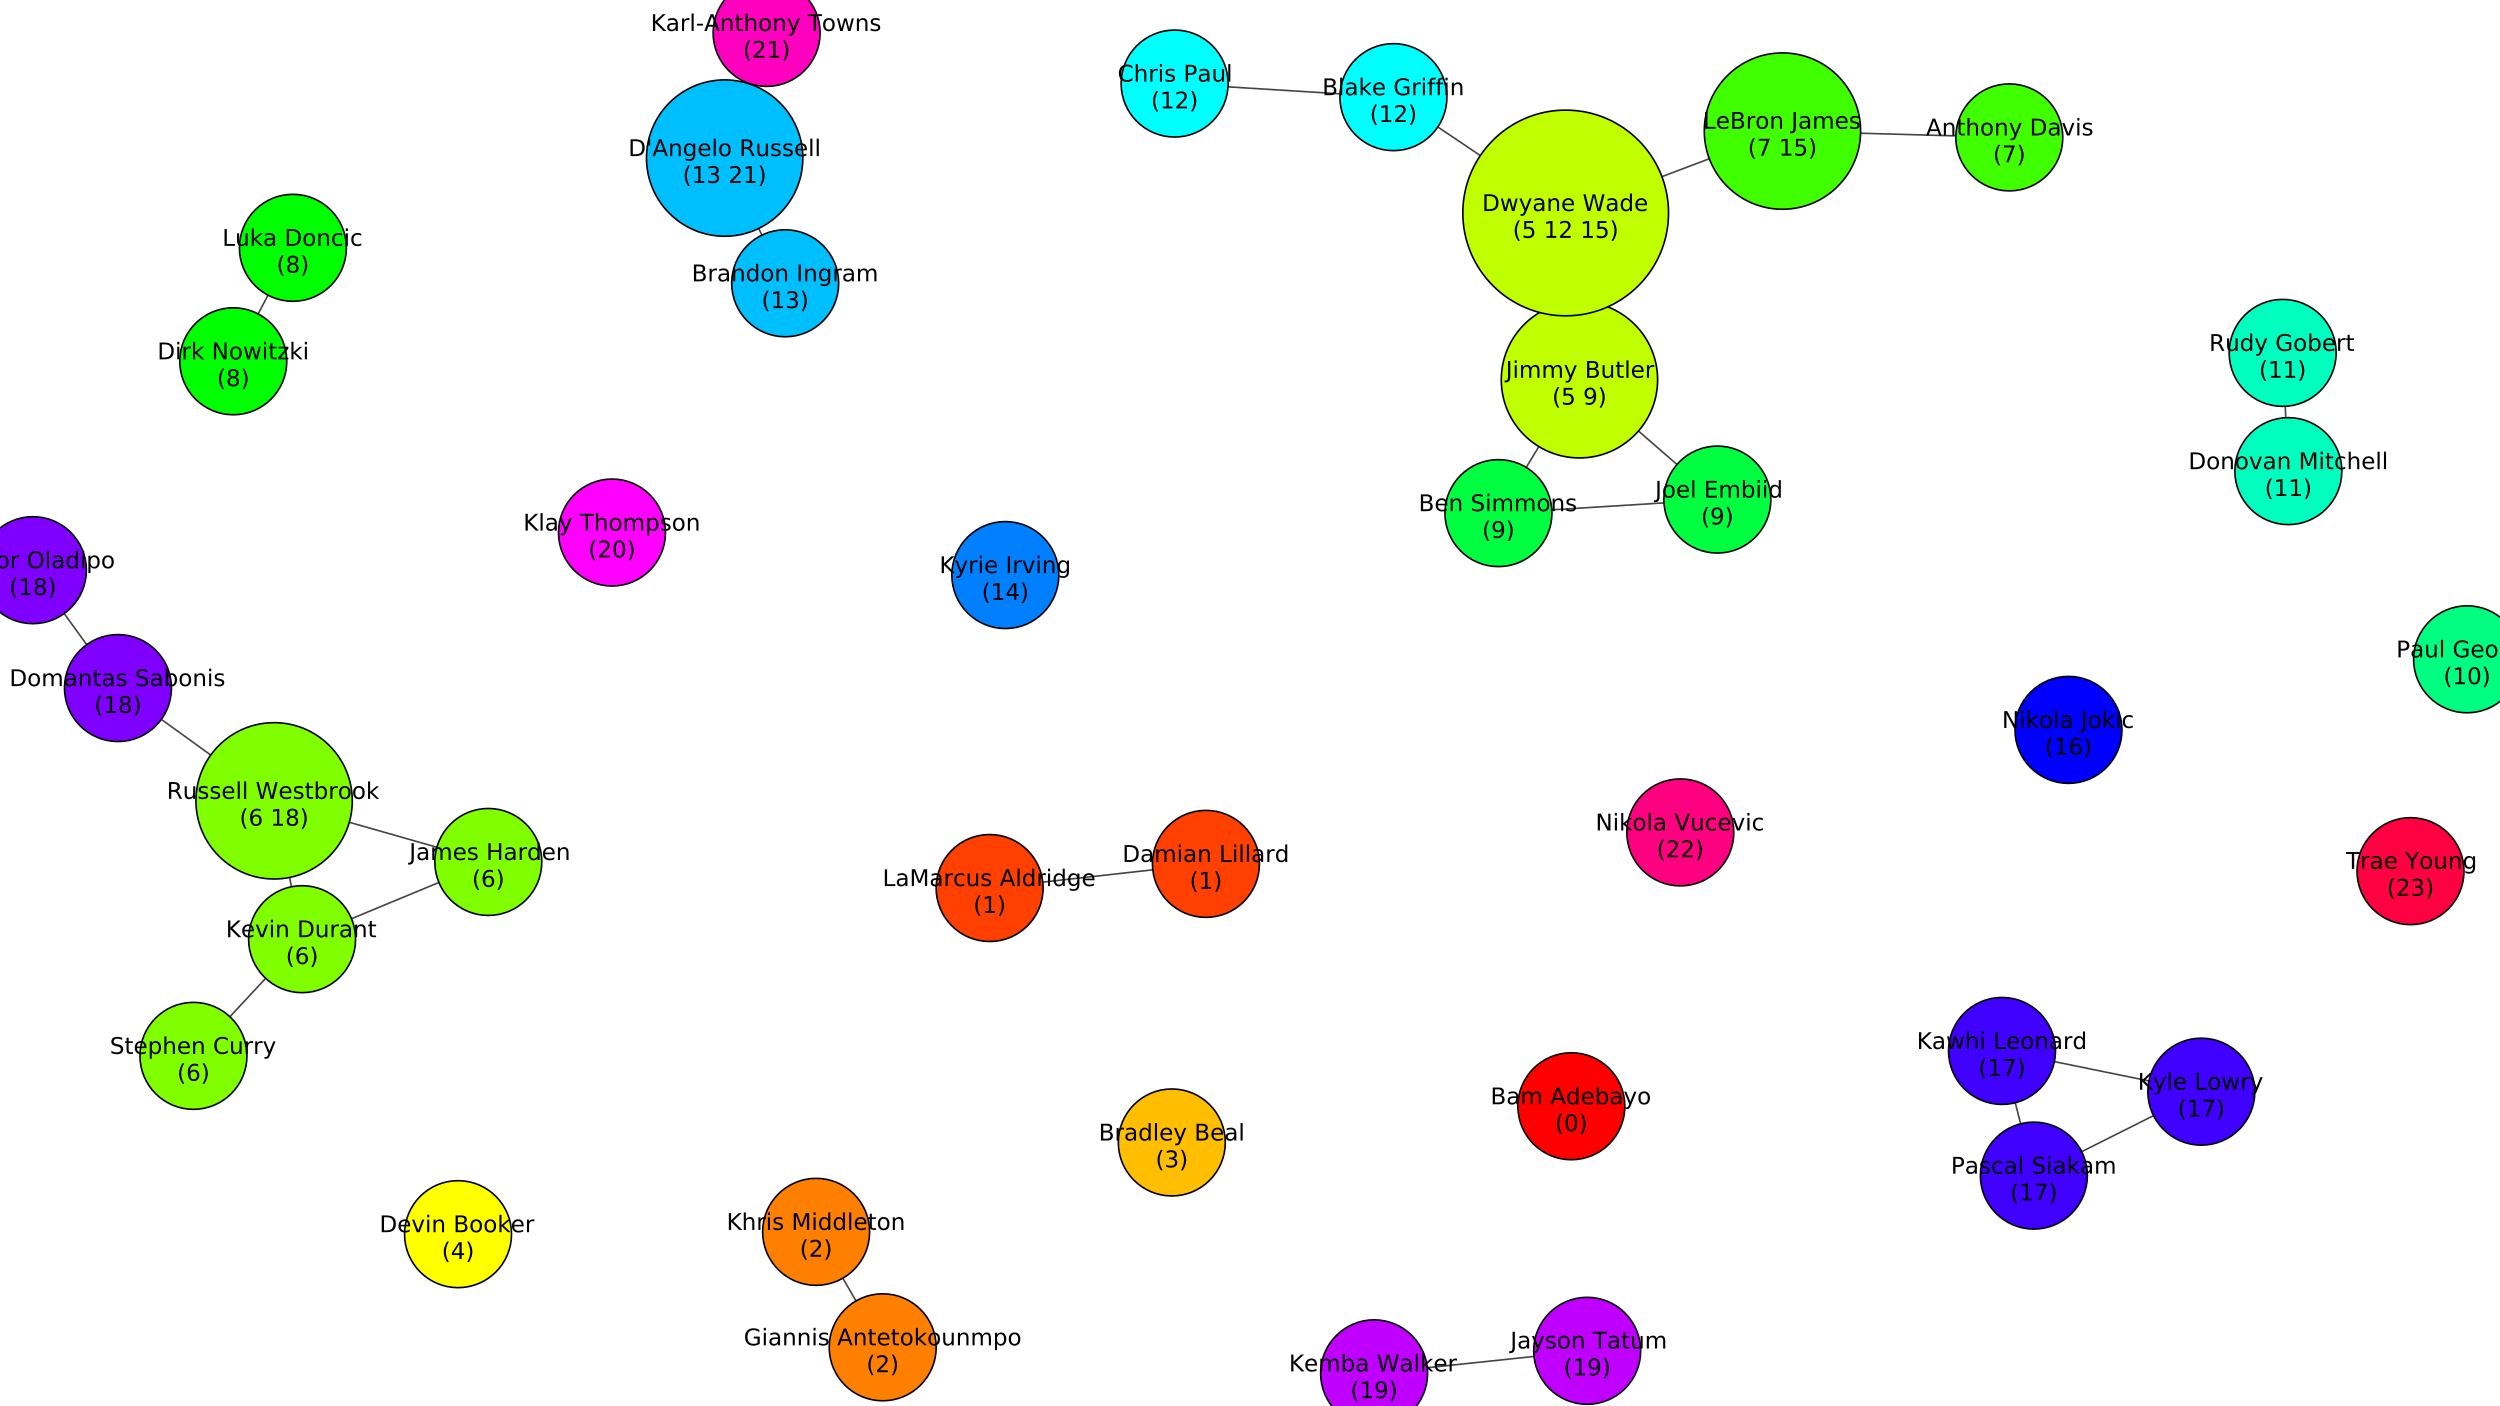 <?xml version="1.0" encoding="UTF-8"?>
<svg xmlns="http://www.w3.org/2000/svg" xmlns:xlink="http://www.w3.org/1999/xlink" width="1519.04pt" height="854.46pt" viewBox="0 0 1519.04 854.46" version="1.1">
<rect x="0" y="0" width="1519.04" height="854.46" fill="#333333" stroke="none"/>
<defs>
<g>
<symbol overflow="visible" id="glyph0-0">
<path style="stroke:none;" d="M 0.703 2.469 L 0.703 -9.875 L 7.703 -9.875 L 7.703 2.469 Z M 1.484 1.703 L 6.922 1.703 L 6.922 -9.078 L 1.484 -9.078 Z M 1.484 1.703 "/>
</symbol>
<symbol overflow="visible" id="glyph0-1">
<path style="stroke:none;" d="M 2.75 -4.875 L 2.75 -1.141 L 4.969 -1.141 C 5.707 -1.141 6.254 -1.289 6.609 -1.594 C 6.973 -1.906 7.156 -2.379 7.156 -3.016 C 7.156 -3.648 6.973 -4.117 6.609 -4.422 C 6.254 -4.723 5.707 -4.875 4.969 -4.875 Z M 2.75 -9.078 L 2.75 -6 L 4.797 -6 C 5.473 -6 5.973 -6.125 6.297 -6.375 C 6.629 -6.625 6.797 -7.008 6.797 -7.531 C 6.797 -8.051 6.629 -8.438 6.297 -8.688 C 5.973 -8.945 5.473 -9.078 4.797 -9.078 Z M 1.375 -10.203 L 4.906 -10.203 C 5.957 -10.203 6.766 -9.984 7.328 -9.547 C 7.898 -9.109 8.188 -8.488 8.188 -7.688 C 8.188 -7.062 8.039 -6.562 7.75 -6.188 C 7.457 -5.82 7.031 -5.594 6.469 -5.5 C 7.145 -5.352 7.672 -5.047 8.047 -4.578 C 8.422 -4.117 8.609 -3.547 8.609 -2.859 C 8.609 -1.941 8.297 -1.234 7.672 -0.734 C 7.055 -0.242 6.176 0 5.031 0 L 1.375 0 Z M 1.375 -10.203 "/>
</symbol>
<symbol overflow="visible" id="glyph0-2">
<path style="stroke:none;" d="M 4.797 -3.844 C 3.785 -3.844 3.082 -3.727 2.688 -3.5 C 2.289 -3.27 2.094 -2.875 2.094 -2.312 C 2.094 -1.863 2.238 -1.508 2.531 -1.25 C 2.832 -0.988 3.234 -0.859 3.734 -0.859 C 4.43 -0.859 4.988 -1.102 5.406 -1.594 C 5.832 -2.094 6.047 -2.75 6.047 -3.562 L 6.047 -3.844 Z M 7.312 -4.375 L 7.312 0 L 6.047 0 L 6.047 -1.156 C 5.766 -0.695 5.406 -0.352 4.969 -0.125 C 4.539 0.094 4.02 0.203 3.406 0.203 C 2.625 0.203 2 -0.016 1.531 -0.453 C 1.07 -0.898 0.844 -1.492 0.844 -2.234 C 0.844 -3.086 1.129 -3.734 1.703 -4.172 C 2.285 -4.609 3.145 -4.828 4.281 -4.828 L 6.047 -4.828 L 6.047 -4.953 C 6.047 -5.535 5.852 -5.984 5.469 -6.297 C 5.094 -6.617 4.562 -6.781 3.875 -6.781 C 3.438 -6.781 3.008 -6.723 2.594 -6.609 C 2.176 -6.504 1.781 -6.348 1.406 -6.141 L 1.406 -7.312 C 1.863 -7.488 2.305 -7.617 2.734 -7.703 C 3.172 -7.797 3.594 -7.844 4 -7.844 C 5.113 -7.844 5.941 -7.555 6.484 -6.984 C 7.035 -6.41 7.312 -5.539 7.312 -4.375 Z M 7.312 -4.375 "/>
</symbol>
<symbol overflow="visible" id="glyph0-3">
<path style="stroke:none;" d="M 7.281 -6.188 C 7.594 -6.75 7.969 -7.164 8.406 -7.438 C 8.844 -7.707 9.359 -7.844 9.953 -7.844 C 10.754 -7.844 11.367 -7.562 11.797 -7 C 12.234 -6.445 12.453 -5.656 12.453 -4.625 L 12.453 0 L 11.188 0 L 11.188 -4.578 C 11.188 -5.316 11.055 -5.863 10.797 -6.219 C 10.535 -6.57 10.141 -6.75 9.609 -6.75 C 8.953 -6.75 8.438 -6.531 8.062 -6.094 C 7.688 -5.664 7.5 -5.078 7.5 -4.328 L 7.5 0 L 6.234 0 L 6.234 -4.578 C 6.234 -5.316 6.102 -5.863 5.844 -6.219 C 5.582 -6.57 5.18 -6.75 4.641 -6.75 C 3.992 -6.75 3.477 -6.531 3.094 -6.094 C 2.719 -5.656 2.531 -5.066 2.531 -4.328 L 2.531 0 L 1.266 0 L 1.266 -7.656 L 2.531 -7.656 L 2.531 -6.469 C 2.82 -6.938 3.164 -7.281 3.562 -7.5 C 3.969 -7.727 4.445 -7.844 5 -7.844 C 5.551 -7.844 6.02 -7.703 6.406 -7.422 C 6.801 -7.141 7.094 -6.727 7.281 -6.188 Z M 7.281 -6.188 "/>
</symbol>
<symbol overflow="visible" id="glyph0-4">
<path style="stroke:none;" d=""/>
</symbol>
<symbol overflow="visible" id="glyph0-5">
<path style="stroke:none;" d="M 4.781 -8.844 L 2.906 -3.766 L 6.672 -3.766 Z M 4 -10.203 L 5.578 -10.203 L 9.469 0 L 8.031 0 L 7.094 -2.625 L 2.5 -2.625 L 1.562 0 L 0.109 0 Z M 4 -10.203 "/>
</symbol>
<symbol overflow="visible" id="glyph0-6">
<path style="stroke:none;" d="M 6.359 -6.5 L 6.359 -10.641 L 7.609 -10.641 L 7.609 0 L 6.359 0 L 6.359 -1.156 C 6.098 -0.695 5.766 -0.352 5.359 -0.125 C 4.953 0.094 4.469 0.203 3.906 0.203 C 2.977 0.203 2.223 -0.164 1.641 -0.906 C 1.055 -1.645 0.766 -2.617 0.766 -3.828 C 0.766 -5.023 1.055 -5.992 1.641 -6.734 C 2.223 -7.473 2.977 -7.844 3.906 -7.844 C 4.469 -7.844 4.953 -7.727 5.359 -7.5 C 5.766 -7.281 6.098 -6.945 6.359 -6.5 Z M 2.078 -3.828 C 2.078 -2.898 2.266 -2.172 2.641 -1.641 C 3.023 -1.117 3.551 -0.859 4.219 -0.859 C 4.875 -0.859 5.395 -1.117 5.781 -1.641 C 6.164 -2.172 6.359 -2.898 6.359 -3.828 C 6.359 -4.742 6.164 -5.461 5.781 -5.984 C 5.395 -6.516 4.875 -6.781 4.219 -6.781 C 3.551 -6.781 3.023 -6.516 2.641 -5.984 C 2.266 -5.461 2.078 -4.742 2.078 -3.828 Z M 2.078 -3.828 "/>
</symbol>
<symbol overflow="visible" id="glyph0-7">
<path style="stroke:none;" d="M 7.875 -4.141 L 7.875 -3.531 L 2.078 -3.531 C 2.141 -2.664 2.398 -2.004 2.859 -1.547 C 3.328 -1.098 3.977 -0.875 4.812 -0.875 C 5.301 -0.875 5.77 -0.93 6.219 -1.047 C 6.676 -1.16 7.129 -1.336 7.578 -1.578 L 7.578 -0.391 C 7.117 -0.203 6.648 -0.055 6.172 0.047 C 5.703 0.148 5.227 0.203 4.75 0.203 C 3.52 0.203 2.547 -0.148 1.828 -0.859 C 1.117 -1.578 0.766 -2.539 0.766 -3.75 C 0.766 -5.008 1.102 -6.004 1.781 -6.734 C 2.457 -7.473 3.375 -7.844 4.531 -7.844 C 5.562 -7.844 6.375 -7.508 6.969 -6.844 C 7.57 -6.188 7.875 -5.285 7.875 -4.141 Z M 6.609 -4.516 C 6.598 -5.203 6.406 -5.75 6.031 -6.156 C 5.656 -6.57 5.16 -6.781 4.547 -6.781 C 3.836 -6.781 3.27 -6.578 2.844 -6.172 C 2.426 -5.773 2.188 -5.219 2.125 -4.5 Z M 6.609 -4.516 "/>
</symbol>
<symbol overflow="visible" id="glyph0-8">
<path style="stroke:none;" d="M 6.812 -3.828 C 6.812 -4.742 6.617 -5.461 6.234 -5.984 C 5.859 -6.516 5.336 -6.781 4.672 -6.781 C 4.004 -6.781 3.477 -6.516 3.094 -5.984 C 2.719 -5.461 2.531 -4.742 2.531 -3.828 C 2.531 -2.898 2.719 -2.172 3.094 -1.641 C 3.477 -1.117 4.004 -0.859 4.672 -0.859 C 5.336 -0.859 5.859 -1.117 6.234 -1.641 C 6.617 -2.172 6.812 -2.898 6.812 -3.828 Z M 2.531 -6.5 C 2.801 -6.945 3.133 -7.281 3.531 -7.5 C 3.938 -7.727 4.422 -7.844 4.984 -7.844 C 5.91 -7.844 6.664 -7.473 7.25 -6.734 C 7.832 -5.992 8.125 -5.023 8.125 -3.828 C 8.125 -2.617 7.832 -1.645 7.25 -0.906 C 6.664 -0.164 5.91 0.203 4.984 0.203 C 4.422 0.203 3.938 0.094 3.531 -0.125 C 3.133 -0.352 2.801 -0.695 2.531 -1.156 L 2.531 0 L 1.266 0 L 1.266 -10.641 L 2.531 -10.641 Z M 2.531 -6.5 "/>
</symbol>
<symbol overflow="visible" id="glyph0-9">
<path style="stroke:none;" d="M 4.5 0.719 C 4.145 1.625 3.797 2.211 3.453 2.484 C 3.117 2.766 2.672 2.906 2.109 2.906 L 1.109 2.906 L 1.109 1.859 L 1.844 1.859 C 2.188 1.859 2.453 1.773 2.641 1.609 C 2.836 1.453 3.051 1.066 3.281 0.453 L 3.516 -0.125 L 0.422 -7.656 L 1.75 -7.656 L 4.141 -1.672 L 6.531 -7.656 L 7.875 -7.656 Z M 4.5 0.719 "/>
</symbol>
<symbol overflow="visible" id="glyph0-10">
<path style="stroke:none;" d="M 4.281 -6.781 C 3.613 -6.781 3.082 -6.516 2.688 -5.984 C 2.289 -5.461 2.094 -4.742 2.094 -3.828 C 2.094 -2.91 2.285 -2.188 2.672 -1.656 C 3.066 -1.133 3.602 -0.875 4.281 -0.875 C 4.957 -0.875 5.488 -1.133 5.875 -1.656 C 6.27 -2.188 6.469 -2.91 6.469 -3.828 C 6.469 -4.734 6.27 -5.453 5.875 -5.984 C 5.488 -6.516 4.957 -6.781 4.281 -6.781 Z M 4.281 -7.844 C 5.375 -7.844 6.234 -7.484 6.859 -6.766 C 7.484 -6.055 7.797 -5.078 7.797 -3.828 C 7.797 -2.566 7.484 -1.578 6.859 -0.859 C 6.234 -0.148 5.375 0.203 4.281 0.203 C 3.188 0.203 2.328 -0.148 1.703 -0.859 C 1.078 -1.578 0.766 -2.566 0.766 -3.828 C 0.766 -5.078 1.078 -6.055 1.703 -6.766 C 2.328 -7.484 3.188 -7.844 4.281 -7.844 Z M 4.281 -7.844 "/>
</symbol>
<symbol overflow="visible" id="glyph0-11">
<path style="stroke:none;" d="M 4.344 -10.625 C 3.727 -9.57 3.27 -8.531 2.969 -7.5 C 2.676 -6.477 2.531 -5.441 2.531 -4.391 C 2.531 -3.336 2.68 -2.297 2.984 -1.266 C 3.285 -0.234 3.738 0.801 4.344 1.844 L 3.25 1.844 C 2.562 0.77 2.047 -0.281 1.703 -1.312 C 1.367 -2.344 1.203 -3.367 1.203 -4.391 C 1.203 -5.41 1.367 -6.438 1.703 -7.469 C 2.047 -8.5 2.562 -9.551 3.25 -10.625 Z M 4.344 -10.625 "/>
</symbol>
<symbol overflow="visible" id="glyph0-12">
<path style="stroke:none;" d="M 4.453 -9.297 C 3.742 -9.297 3.207 -8.945 2.844 -8.25 C 2.488 -7.551 2.312 -6.5 2.312 -5.094 C 2.312 -3.695 2.488 -2.645 2.844 -1.938 C 3.207 -1.238 3.742 -0.891 4.453 -0.891 C 5.172 -0.891 5.707 -1.238 6.062 -1.938 C 6.414 -2.645 6.594 -3.695 6.594 -5.094 C 6.594 -6.5 6.414 -7.551 6.062 -8.25 C 5.707 -8.945 5.172 -9.297 4.453 -9.297 Z M 4.453 -10.391 C 5.598 -10.391 6.473 -9.938 7.078 -9.031 C 7.68 -8.125 7.984 -6.812 7.984 -5.094 C 7.984 -3.375 7.68 -2.062 7.078 -1.156 C 6.473 -0.25 5.598 0.203 4.453 0.203 C 3.305 0.203 2.43 -0.25 1.828 -1.156 C 1.223 -2.062 0.922 -3.375 0.922 -5.094 C 0.922 -6.812 1.223 -8.125 1.828 -9.031 C 2.43 -9.938 3.305 -10.391 4.453 -10.391 Z M 4.453 -10.391 "/>
</symbol>
<symbol overflow="visible" id="glyph0-13">
<path style="stroke:none;" d="M 1.125 -10.625 L 2.219 -10.625 C 2.895 -9.551 3.406 -8.5 3.75 -7.469 C 4.094 -6.438 4.266 -5.41 4.266 -4.391 C 4.266 -3.367 4.094 -2.344 3.75 -1.312 C 3.406 -0.281 2.895 0.77 2.219 1.844 L 1.125 1.844 C 1.727 0.801 2.176 -0.234 2.469 -1.266 C 2.77 -2.297 2.922 -3.336 2.922 -4.391 C 2.922 -5.441 2.77 -6.477 2.469 -7.5 C 2.176 -8.531 1.727 -9.57 1.125 -10.625 Z M 1.125 -10.625 "/>
</symbol>
<symbol overflow="visible" id="glyph0-14">
<path style="stroke:none;" d="M 1.375 -10.203 L 2.75 -10.203 L 2.75 -1.156 L 7.719 -1.156 L 7.719 0 L 1.375 0 Z M 1.375 -10.203 "/>
</symbol>
<symbol overflow="visible" id="glyph0-15">
<path style="stroke:none;" d="M 1.375 -10.203 L 3.438 -10.203 L 6.031 -3.266 L 8.656 -10.203 L 10.719 -10.203 L 10.719 0 L 9.359 0 L 9.359 -8.969 L 6.734 -1.969 L 5.344 -1.969 L 2.719 -8.969 L 2.719 0 L 1.375 0 Z M 1.375 -10.203 "/>
</symbol>
<symbol overflow="visible" id="glyph0-16">
<path style="stroke:none;" d="M 5.75 -6.484 C 5.613 -6.566 5.461 -6.625 5.297 -6.656 C 5.129 -6.695 4.945 -6.719 4.75 -6.719 C 4.031 -6.719 3.477 -6.484 3.094 -6.016 C 2.719 -5.555 2.531 -4.895 2.531 -4.031 L 2.531 0 L 1.266 0 L 1.266 -7.656 L 2.531 -7.656 L 2.531 -6.469 C 2.801 -6.938 3.145 -7.281 3.562 -7.5 C 3.988 -7.727 4.504 -7.844 5.109 -7.844 C 5.203 -7.844 5.301 -7.836 5.406 -7.828 C 5.508 -7.816 5.625 -7.797 5.75 -7.766 Z M 5.75 -6.484 "/>
</symbol>
<symbol overflow="visible" id="glyph0-17">
<path style="stroke:none;" d="M 6.828 -7.359 L 6.828 -6.188 C 6.473 -6.383 6.113 -6.531 5.75 -6.625 C 5.395 -6.727 5.035 -6.781 4.672 -6.781 C 3.859 -6.781 3.223 -6.52 2.766 -6 C 2.316 -5.477 2.094 -4.754 2.094 -3.828 C 2.094 -2.891 2.316 -2.16 2.766 -1.641 C 3.223 -1.129 3.859 -0.875 4.672 -0.875 C 5.035 -0.875 5.395 -0.922 5.75 -1.016 C 6.113 -1.109 6.473 -1.254 6.828 -1.453 L 6.828 -0.297 C 6.473 -0.129 6.109 -0.004 5.734 0.078 C 5.359 0.16 4.961 0.203 4.547 0.203 C 3.391 0.203 2.469 -0.156 1.781 -0.875 C 1.102 -1.602 0.766 -2.586 0.766 -3.828 C 0.766 -5.066 1.109 -6.047 1.797 -6.766 C 2.484 -7.484 3.426 -7.844 4.625 -7.844 C 5.008 -7.844 5.383 -7.801 5.75 -7.719 C 6.125 -7.645 6.484 -7.523 6.828 -7.359 Z M 6.828 -7.359 "/>
</symbol>
<symbol overflow="visible" id="glyph0-18">
<path style="stroke:none;" d="M 1.188 -3.016 L 1.188 -7.656 L 2.453 -7.656 L 2.453 -3.062 C 2.453 -2.344 2.594 -1.801 2.875 -1.438 C 3.156 -1.07 3.578 -0.891 4.141 -0.891 C 4.816 -0.891 5.352 -1.102 5.75 -1.531 C 6.145 -1.969 6.344 -2.562 6.344 -3.312 L 6.344 -7.656 L 7.609 -7.656 L 7.609 0 L 6.344 0 L 6.344 -1.172 C 6.039 -0.711 5.688 -0.367 5.281 -0.141 C 4.875 0.086 4.406 0.203 3.875 0.203 C 3 0.203 2.332 -0.066 1.875 -0.609 C 1.414 -1.16 1.188 -1.961 1.188 -3.016 Z M 4.359 -7.844 Z M 4.359 -7.844 "/>
</symbol>
<symbol overflow="visible" id="glyph0-19">
<path style="stroke:none;" d="M 6.203 -7.438 L 6.203 -6.234 C 5.848 -6.422 5.477 -6.555 5.094 -6.641 C 4.707 -6.734 4.312 -6.781 3.906 -6.781 C 3.281 -6.781 2.812 -6.688 2.5 -6.5 C 2.188 -6.312 2.031 -6.023 2.031 -5.641 C 2.031 -5.348 2.141 -5.117 2.359 -4.953 C 2.586 -4.785 3.039 -4.629 3.719 -4.484 L 4.141 -4.375 C 5.035 -4.188 5.672 -3.914 6.047 -3.562 C 6.422 -3.219 6.609 -2.734 6.609 -2.109 C 6.609 -1.398 6.328 -0.836 5.766 -0.422 C 5.203 -0.004 4.43 0.203 3.453 0.203 C 3.035 0.203 2.602 0.16 2.156 0.078 C 1.719 -0.004 1.254 -0.125 0.766 -0.281 L 0.766 -1.578 C 1.223 -1.336 1.676 -1.156 2.125 -1.031 C 2.582 -0.914 3.031 -0.859 3.469 -0.859 C 4.062 -0.859 4.516 -0.957 4.828 -1.156 C 5.148 -1.363 5.312 -1.648 5.312 -2.016 C 5.312 -2.359 5.195 -2.617 4.969 -2.797 C 4.738 -2.984 4.234 -3.16 3.453 -3.328 L 3.016 -3.438 C 2.242 -3.594 1.68 -3.844 1.328 -4.188 C 0.984 -4.531 0.812 -4.992 0.812 -5.578 C 0.812 -6.305 1.066 -6.863 1.578 -7.25 C 2.086 -7.645 2.812 -7.844 3.75 -7.844 C 4.219 -7.844 4.656 -7.805 5.062 -7.734 C 5.477 -7.672 5.859 -7.57 6.203 -7.438 Z M 6.203 -7.438 "/>
</symbol>
<symbol overflow="visible" id="glyph0-20">
<path style="stroke:none;" d="M 1.312 -10.641 L 2.578 -10.641 L 2.578 0 L 1.312 0 Z M 1.312 -10.641 "/>
</symbol>
<symbol overflow="visible" id="glyph0-21">
<path style="stroke:none;" d="M 1.312 -7.656 L 2.578 -7.656 L 2.578 0 L 1.312 0 Z M 1.312 -10.641 L 2.578 -10.641 L 2.578 -9.047 L 1.312 -9.047 Z M 1.312 -10.641 "/>
</symbol>
<symbol overflow="visible" id="glyph0-22">
<path style="stroke:none;" d="M 6.359 -3.922 C 6.359 -4.828 6.172 -5.531 5.797 -6.031 C 5.422 -6.531 4.895 -6.781 4.219 -6.781 C 3.539 -6.781 3.016 -6.531 2.641 -6.031 C 2.266 -5.531 2.078 -4.828 2.078 -3.922 C 2.078 -3.016 2.266 -2.305 2.641 -1.797 C 3.016 -1.297 3.539 -1.047 4.219 -1.047 C 4.895 -1.047 5.422 -1.297 5.797 -1.797 C 6.172 -2.305 6.359 -3.016 6.359 -3.922 Z M 7.609 -0.953 C 7.609 0.348 7.316 1.316 6.734 1.953 C 6.16 2.586 5.281 2.906 4.094 2.906 C 3.645 2.906 3.223 2.875 2.828 2.812 C 2.441 2.75 2.066 2.648 1.703 2.516 L 1.703 1.281 C 2.066 1.488 2.426 1.641 2.781 1.734 C 3.145 1.828 3.516 1.875 3.891 1.875 C 4.711 1.875 5.328 1.656 5.734 1.219 C 6.148 0.789 6.359 0.145 6.359 -0.719 L 6.359 -1.344 C 6.098 -0.895 5.766 -0.555 5.359 -0.328 C 4.953 -0.109 4.469 0 3.906 0 C 2.969 0 2.207 -0.352 1.625 -1.062 C 1.051 -1.781 0.766 -2.734 0.766 -3.922 C 0.766 -5.098 1.051 -6.047 1.625 -6.766 C 2.207 -7.484 2.969 -7.844 3.906 -7.844 C 4.469 -7.844 4.953 -7.727 5.359 -7.5 C 5.766 -7.281 6.098 -6.945 6.359 -6.5 L 6.359 -7.656 L 7.609 -7.656 Z M 7.609 -0.953 "/>
</symbol>
<symbol overflow="visible" id="glyph0-23">
<path style="stroke:none;" d="M 1.734 -1.156 L 4 -1.156 L 4 -8.953 L 1.531 -8.453 L 1.531 -9.719 L 3.984 -10.203 L 5.359 -10.203 L 5.359 -1.156 L 7.609 -1.156 L 7.609 0 L 1.734 0 Z M 1.734 -1.156 "/>
</symbol>
<symbol overflow="visible" id="glyph0-24">
<path style="stroke:none;" d="M 8.328 -1.453 L 8.328 -4.203 L 6.078 -4.203 L 6.078 -5.328 L 9.703 -5.328 L 9.703 -0.953 C 9.172 -0.578 8.582 -0.289 7.938 -0.094 C 7.289 0.102 6.602 0.203 5.875 0.203 C 4.281 0.203 3.031 -0.258 2.125 -1.188 C 1.227 -2.125 0.781 -3.426 0.781 -5.094 C 0.781 -6.758 1.227 -8.055 2.125 -8.984 C 3.031 -9.922 4.281 -10.391 5.875 -10.391 C 6.539 -10.391 7.172 -10.305 7.766 -10.141 C 8.367 -9.984 8.926 -9.742 9.438 -9.422 L 9.438 -7.953 C 8.926 -8.379 8.383 -8.703 7.812 -8.922 C 7.238 -9.141 6.633 -9.25 6 -9.25 C 4.75 -9.25 3.812 -8.898 3.188 -8.203 C 2.562 -7.516 2.25 -6.477 2.25 -5.094 C 2.25 -3.719 2.562 -2.68 3.188 -1.984 C 3.812 -1.285 4.75 -0.938 6 -0.938 C 6.488 -0.938 6.922 -0.977 7.297 -1.062 C 7.68 -1.145 8.023 -1.273 8.328 -1.453 Z M 8.328 -1.453 "/>
</symbol>
<symbol overflow="visible" id="glyph0-25">
<path style="stroke:none;" d="M 7.688 -4.625 L 7.688 0 L 6.422 0 L 6.422 -4.578 C 6.422 -5.305 6.281 -5.848 6 -6.203 C 5.719 -6.566 5.297 -6.75 4.734 -6.75 C 4.055 -6.75 3.52 -6.531 3.125 -6.094 C 2.727 -5.664 2.531 -5.078 2.531 -4.328 L 2.531 0 L 1.266 0 L 1.266 -7.656 L 2.531 -7.656 L 2.531 -6.469 C 2.832 -6.926 3.188 -7.27 3.594 -7.5 C 4.008 -7.727 4.484 -7.844 5.016 -7.844 C 5.891 -7.844 6.551 -7.566 7 -7.016 C 7.457 -6.473 7.688 -5.676 7.688 -4.625 Z M 7.688 -4.625 "/>
</symbol>
<symbol overflow="visible" id="glyph0-26">
<path style="stroke:none;" d="M 2.562 -9.828 L 2.562 -7.656 L 5.156 -7.656 L 5.156 -6.672 L 2.562 -6.672 L 2.562 -2.516 C 2.562 -1.898 2.645 -1.5 2.812 -1.312 C 2.988 -1.133 3.336 -1.047 3.859 -1.047 L 5.156 -1.047 L 5.156 0 L 3.859 0 C 2.891 0 2.219 -0.18 1.844 -0.547 C 1.477 -0.91 1.297 -1.566 1.297 -2.516 L 1.297 -6.672 L 0.375 -6.672 L 0.375 -7.656 L 1.297 -7.656 L 1.297 -9.828 Z M 2.562 -9.828 "/>
</symbol>
<symbol overflow="visible" id="glyph0-27">
<path style="stroke:none;" d="M 1.266 -10.641 L 2.531 -10.641 L 2.531 -4.359 L 6.297 -7.656 L 7.891 -7.656 L 3.828 -4.078 L 8.062 0 L 6.422 0 L 2.531 -3.734 L 2.531 0 L 1.266 0 Z M 1.266 -10.641 "/>
</symbol>
<symbol overflow="visible" id="glyph0-28">
<path style="stroke:none;" d="M 2.531 -1.156 L 2.531 2.906 L 1.266 2.906 L 1.266 -7.656 L 2.531 -7.656 L 2.531 -6.5 C 2.801 -6.945 3.133 -7.281 3.531 -7.5 C 3.938 -7.727 4.422 -7.844 4.984 -7.844 C 5.91 -7.844 6.664 -7.473 7.25 -6.734 C 7.832 -5.992 8.125 -5.023 8.125 -3.828 C 8.125 -2.617 7.832 -1.645 7.25 -0.906 C 6.664 -0.164 5.91 0.203 4.984 0.203 C 4.422 0.203 3.938 0.094 3.531 -0.125 C 3.133 -0.352 2.801 -0.695 2.531 -1.156 Z M 6.812 -3.828 C 6.812 -4.742 6.617 -5.461 6.234 -5.984 C 5.859 -6.516 5.336 -6.781 4.672 -6.781 C 4.004 -6.781 3.477 -6.516 3.094 -5.984 C 2.719 -5.461 2.531 -4.742 2.531 -3.828 C 2.531 -2.898 2.719 -2.172 3.094 -1.641 C 3.477 -1.117 4.004 -0.859 4.672 -0.859 C 5.336 -0.859 5.859 -1.117 6.234 -1.641 C 6.617 -2.172 6.812 -2.898 6.812 -3.828 Z M 6.812 -3.828 "/>
</symbol>
<symbol overflow="visible" id="glyph0-29">
<path style="stroke:none;" d="M 2.688 -1.156 L 7.5 -1.156 L 7.5 0 L 1.031 0 L 1.031 -1.156 C 1.551 -1.695 2.266 -2.426 3.172 -3.344 C 4.078 -4.258 4.645 -4.848 4.875 -5.109 C 5.312 -5.609 5.617 -6.031 5.797 -6.375 C 5.973 -6.719 6.062 -7.055 6.062 -7.391 C 6.062 -7.93 5.867 -8.375 5.484 -8.719 C 5.109 -9.062 4.613 -9.234 4 -9.234 C 3.57 -9.234 3.117 -9.156 2.641 -9 C 2.16 -8.852 1.645 -8.625 1.094 -8.312 L 1.094 -9.719 C 1.645 -9.938 2.16 -10.102 2.641 -10.219 C 3.129 -10.332 3.578 -10.391 3.984 -10.391 C 5.035 -10.391 5.875 -10.125 6.5 -9.594 C 7.133 -9.07 7.453 -8.367 7.453 -7.484 C 7.453 -7.055 7.375 -6.656 7.219 -6.281 C 7.062 -5.906 6.773 -5.461 6.359 -4.953 C 6.242 -4.828 5.879 -4.445 5.266 -3.812 C 4.66 -3.176 3.801 -2.289 2.688 -1.156 Z M 2.688 -1.156 "/>
</symbol>
<symbol overflow="visible" id="glyph0-30">
<path style="stroke:none;" d="M 5.688 -5.5 C 6.344 -5.363 6.852 -5.07 7.219 -4.625 C 7.594 -4.176 7.781 -3.625 7.781 -2.969 C 7.781 -1.957 7.43 -1.176 6.734 -0.625 C 6.047 -0.07 5.066 0.203 3.797 0.203 C 3.367 0.203 2.926 0.156 2.469 0.062 C 2.02 -0.02 1.551 -0.145 1.062 -0.312 L 1.062 -1.641 C 1.445 -1.422 1.867 -1.254 2.328 -1.141 C 2.785 -1.023 3.258 -0.969 3.75 -0.969 C 4.613 -0.969 5.27 -1.133 5.719 -1.469 C 6.176 -1.812 6.406 -2.312 6.406 -2.969 C 6.406 -3.57 6.191 -4.039 5.766 -4.375 C 5.348 -4.719 4.766 -4.891 4.016 -4.891 L 2.828 -4.891 L 2.828 -6.016 L 4.078 -6.016 C 4.754 -6.016 5.27 -6.148 5.625 -6.422 C 5.988 -6.703 6.172 -7.098 6.172 -7.609 C 6.172 -8.129 5.984 -8.531 5.609 -8.812 C 5.242 -9.094 4.711 -9.234 4.016 -9.234 C 3.641 -9.234 3.234 -9.191 2.797 -9.109 C 2.367 -9.023 1.895 -8.895 1.375 -8.719 L 1.375 -9.953 C 1.895 -10.098 2.383 -10.207 2.844 -10.281 C 3.301 -10.352 3.734 -10.391 4.141 -10.391 C 5.191 -10.391 6.02 -10.148 6.625 -9.672 C 7.238 -9.203 7.547 -8.562 7.547 -7.75 C 7.547 -7.176 7.383 -6.695 7.062 -6.312 C 6.738 -5.926 6.281 -5.656 5.688 -5.5 Z M 5.688 -5.5 "/>
</symbol>
<symbol overflow="visible" id="glyph0-31">
<path style="stroke:none;" d="M 2.75 -9.078 L 2.75 -1.141 L 4.422 -1.141 C 5.828 -1.141 6.859 -1.457 7.516 -2.094 C 8.172 -2.727 8.5 -3.734 8.5 -5.109 C 8.5 -6.484 8.172 -7.488 7.516 -8.125 C 6.859 -8.758 5.828 -9.078 4.422 -9.078 Z M 1.375 -10.203 L 4.219 -10.203 C 6.188 -10.203 7.633 -9.789 8.562 -8.969 C 9.488 -8.145 9.953 -6.859 9.953 -5.109 C 9.953 -3.348 9.488 -2.055 8.562 -1.234 C 7.633 -0.41 6.188 0 4.219 0 L 1.375 0 Z M 1.375 -10.203 "/>
</symbol>
<symbol overflow="visible" id="glyph0-32">
<path style="stroke:none;" d="M 0.422 -7.656 L 1.75 -7.656 L 4.141 -1.234 L 6.531 -7.656 L 7.875 -7.656 L 5 0 L 3.281 0 Z M 0.422 -7.656 "/>
</symbol>
<symbol overflow="visible" id="glyph0-33">
<path style="stroke:none;" d="M 5.297 -9 L 1.812 -3.562 L 5.297 -3.562 Z M 4.922 -10.203 L 6.672 -10.203 L 6.672 -3.562 L 8.125 -3.562 L 8.125 -2.406 L 6.672 -2.406 L 6.672 0 L 5.297 0 L 5.297 -2.406 L 0.688 -2.406 L 0.688 -3.734 Z M 4.922 -10.203 "/>
</symbol>
<symbol overflow="visible" id="glyph0-34">
<path style="stroke:none;" d="M 1.375 -10.203 L 2.75 -10.203 L 2.75 -0.719 C 2.75 0.52 2.516 1.414 2.047 1.969 C 1.586 2.52 0.836 2.797 -0.203 2.797 L -0.719 2.797 L -0.719 1.641 L -0.297 1.641 C 0.316 1.641 0.75 1.469 1 1.125 C 1.25 0.781 1.375 0.164 1.375 -0.719 Z M 1.375 -10.203 "/>
</symbol>
<symbol overflow="visible" id="glyph0-35">
<path style="stroke:none;" d="M 1.516 -10.203 L 6.938 -10.203 L 6.938 -9.047 L 2.781 -9.047 L 2.781 -6.547 C 2.977 -6.609 3.176 -6.656 3.375 -6.688 C 3.57 -6.727 3.773 -6.75 3.984 -6.75 C 5.117 -6.75 6.02 -6.438 6.688 -5.812 C 7.352 -5.188 7.688 -4.344 7.688 -3.281 C 7.688 -2.176 7.344 -1.316 6.656 -0.703 C 5.977 -0.098 5.016 0.203 3.766 0.203 C 3.336 0.203 2.898 0.164 2.453 0.094 C 2.016 0.02 1.555 -0.086 1.078 -0.234 L 1.078 -1.625 C 1.492 -1.406 1.922 -1.238 2.359 -1.125 C 2.797 -1.02 3.254 -0.969 3.734 -0.969 C 4.523 -0.969 5.148 -1.172 5.609 -1.578 C 6.066 -1.992 6.297 -2.562 6.297 -3.281 C 6.297 -3.988 6.066 -4.547 5.609 -4.953 C 5.148 -5.367 4.523 -5.578 3.734 -5.578 C 3.367 -5.578 3 -5.535 2.625 -5.453 C 2.258 -5.379 1.891 -5.254 1.516 -5.078 Z M 1.516 -10.203 "/>
</symbol>
<symbol overflow="visible" id="glyph0-36">
<path style="stroke:none;" d="M 1.531 -0.219 L 1.531 -1.469 C 1.883 -1.301 2.238 -1.176 2.594 -1.094 C 2.945 -1.008 3.297 -0.969 3.641 -0.969 C 4.547 -0.969 5.238 -1.27 5.719 -1.875 C 6.207 -2.488 6.484 -3.422 6.547 -4.672 C 6.285 -4.285 5.953 -3.984 5.547 -3.766 C 5.141 -3.555 4.691 -3.453 4.203 -3.453 C 3.18 -3.453 2.367 -3.758 1.766 -4.375 C 1.172 -5 0.875 -5.848 0.875 -6.922 C 0.875 -7.961 1.18 -8.801 1.797 -9.438 C 2.422 -10.07 3.25 -10.391 4.281 -10.391 C 5.469 -10.391 6.367 -9.938 6.984 -9.031 C 7.609 -8.125 7.922 -6.812 7.922 -5.094 C 7.922 -3.488 7.539 -2.203 6.781 -1.234 C 6.02 -0.273 4.992 0.203 3.703 0.203 C 3.348 0.203 2.992 0.164 2.641 0.094 C 2.285 0.031 1.914 -0.07 1.531 -0.219 Z M 4.281 -4.547 C 4.906 -4.547 5.395 -4.754 5.75 -5.172 C 6.113 -5.598 6.297 -6.18 6.297 -6.922 C 6.297 -7.648 6.113 -8.227 5.75 -8.656 C 5.395 -9.082 4.906 -9.297 4.281 -9.297 C 3.664 -9.297 3.176 -9.082 2.812 -8.656 C 2.445 -8.227 2.266 -7.648 2.266 -6.922 C 2.266 -6.18 2.445 -5.598 2.812 -5.172 C 3.176 -4.754 3.664 -4.547 4.281 -4.547 Z M 4.281 -4.547 "/>
</symbol>
<symbol overflow="visible" id="glyph0-37">
<path style="stroke:none;" d="M 7.5 -9.875 L 7.5 -8.531 C 6.969 -8.781 6.469 -8.961 6 -9.078 C 5.539 -9.203 5.094 -9.266 4.656 -9.266 C 3.906 -9.266 3.328 -9.117 2.922 -8.828 C 2.516 -8.535 2.312 -8.125 2.312 -7.594 C 2.312 -7.133 2.445 -6.789 2.719 -6.562 C 2.988 -6.332 3.504 -6.148 4.266 -6.016 L 5.094 -5.844 C 6.125 -5.645 6.883 -5.297 7.375 -4.797 C 7.863 -4.305 8.109 -3.645 8.109 -2.812 C 8.109 -1.82 7.773 -1.07 7.109 -0.562 C 6.453 -0.051 5.484 0.203 4.203 0.203 C 3.711 0.203 3.195 0.145 2.656 0.031 C 2.113 -0.07 1.551 -0.234 0.969 -0.453 L 0.969 -1.875 C 1.531 -1.562 2.078 -1.32 2.609 -1.156 C 3.148 -1 3.68 -0.922 4.203 -0.922 C 4.984 -0.922 5.586 -1.078 6.016 -1.391 C 6.453 -1.703 6.672 -2.145 6.672 -2.719 C 6.672 -3.219 6.516 -3.609 6.203 -3.891 C 5.898 -4.172 5.395 -4.383 4.688 -4.531 L 3.844 -4.688 C 2.812 -4.895 2.066 -5.219 1.609 -5.656 C 1.148 -6.094 0.922 -6.703 0.922 -7.484 C 0.922 -8.379 1.238 -9.086 1.875 -9.609 C 2.508 -10.129 3.383 -10.391 4.5 -10.391 C 4.977 -10.391 5.469 -10.344 5.969 -10.25 C 6.469 -10.164 6.977 -10.039 7.5 -9.875 Z M 7.5 -9.875 "/>
</symbol>
<symbol overflow="visible" id="glyph0-38">
<path style="stroke:none;" d="M 7.688 -4.625 L 7.688 0 L 6.422 0 L 6.422 -4.578 C 6.422 -5.305 6.281 -5.848 6 -6.203 C 5.719 -6.566 5.297 -6.75 4.734 -6.75 C 4.055 -6.75 3.52 -6.531 3.125 -6.094 C 2.727 -5.664 2.531 -5.078 2.531 -4.328 L 2.531 0 L 1.266 0 L 1.266 -10.641 L 2.531 -10.641 L 2.531 -6.469 C 2.832 -6.926 3.188 -7.27 3.594 -7.5 C 4.008 -7.727 4.484 -7.844 5.016 -7.844 C 5.891 -7.844 6.551 -7.566 7 -7.016 C 7.457 -6.473 7.688 -5.676 7.688 -4.625 Z M 7.688 -4.625 "/>
</symbol>
<symbol overflow="visible" id="glyph0-39">
<path style="stroke:none;" d="M 9.016 -9.422 L 9.016 -7.969 C 8.547 -8.395 8.047 -8.711 7.516 -8.922 C 6.992 -9.141 6.441 -9.25 5.859 -9.25 C 4.691 -9.25 3.797 -8.891 3.172 -8.172 C 2.555 -7.461 2.25 -6.438 2.25 -5.094 C 2.25 -3.75 2.555 -2.719 3.172 -2 C 3.797 -1.289 4.691 -0.938 5.859 -0.938 C 6.441 -0.938 6.992 -1.039 7.516 -1.25 C 8.047 -1.469 8.547 -1.797 9.016 -2.234 L 9.016 -0.781 C 8.535 -0.457 8.023 -0.211 7.484 -0.047 C 6.941 0.117 6.367 0.203 5.766 0.203 C 4.223 0.203 3.004 -0.27 2.109 -1.219 C 1.223 -2.164 0.781 -3.457 0.781 -5.094 C 0.781 -6.727 1.223 -8.02 2.109 -8.969 C 3.004 -9.914 4.223 -10.391 5.766 -10.391 C 6.379 -10.391 6.957 -10.305 7.5 -10.141 C 8.039 -9.984 8.547 -9.742 9.016 -9.422 Z M 9.016 -9.422 "/>
</symbol>
<symbol overflow="visible" id="glyph0-40">
<path style="stroke:none;" d="M 4.625 -5.656 C 4 -5.656 3.504 -5.441 3.141 -5.016 C 2.785 -4.586 2.609 -4.008 2.609 -3.281 C 2.609 -2.539 2.785 -1.957 3.141 -1.531 C 3.504 -1.102 4 -0.891 4.625 -0.891 C 5.238 -0.891 5.727 -1.102 6.094 -1.531 C 6.457 -1.957 6.641 -2.539 6.641 -3.281 C 6.641 -4.008 6.457 -4.586 6.094 -5.016 C 5.727 -5.441 5.238 -5.656 4.625 -5.656 Z M 7.359 -9.984 L 7.359 -8.719 C 7.016 -8.883 6.664 -9.008 6.312 -9.094 C 5.957 -9.188 5.609 -9.234 5.266 -9.234 C 4.348 -9.234 3.648 -8.926 3.172 -8.312 C 2.691 -7.695 2.422 -6.766 2.359 -5.516 C 2.617 -5.91 2.953 -6.211 3.359 -6.422 C 3.766 -6.641 4.211 -6.75 4.703 -6.75 C 5.723 -6.75 6.531 -6.438 7.125 -5.812 C 7.727 -5.188 8.031 -4.344 8.031 -3.281 C 8.031 -2.227 7.719 -1.383 7.094 -0.75 C 6.477 -0.113 5.656 0.203 4.625 0.203 C 3.438 0.203 2.531 -0.25 1.906 -1.156 C 1.289 -2.062 0.984 -3.375 0.984 -5.094 C 0.984 -6.707 1.363 -7.992 2.125 -8.953 C 2.895 -9.91 3.922 -10.391 5.203 -10.391 C 5.555 -10.391 5.906 -10.352 6.25 -10.281 C 6.602 -10.219 6.973 -10.117 7.359 -9.984 Z M 7.359 -9.984 "/>
</symbol>
<symbol overflow="visible" id="glyph0-41">
<path style="stroke:none;" d="M 1.156 -10.203 L 7.719 -10.203 L 7.719 -9.625 L 4 0 L 2.562 0 L 6.047 -9.047 L 1.156 -9.047 Z M 1.156 -10.203 "/>
</symbol>
<symbol overflow="visible" id="glyph0-42">
<path style="stroke:none;" d="M 4.453 -4.844 C 3.797 -4.844 3.281 -4.664 2.906 -4.312 C 2.531 -3.969 2.344 -3.488 2.344 -2.875 C 2.344 -2.258 2.531 -1.773 2.906 -1.422 C 3.281 -1.066 3.797 -0.891 4.453 -0.891 C 5.109 -0.891 5.625 -1.066 6 -1.422 C 6.375 -1.773 6.562 -2.258 6.562 -2.875 C 6.562 -3.488 6.375 -3.969 6 -4.312 C 5.625 -4.664 5.109 -4.844 4.453 -4.844 Z M 3.062 -5.438 C 2.477 -5.582 2.02 -5.859 1.688 -6.266 C 1.352 -6.672 1.188 -7.164 1.188 -7.75 C 1.188 -8.562 1.477 -9.203 2.062 -9.672 C 2.645 -10.148 3.441 -10.391 4.453 -10.391 C 5.461 -10.391 6.258 -10.148 6.844 -9.672 C 7.426 -9.203 7.719 -8.562 7.719 -7.75 C 7.719 -7.164 7.551 -6.672 7.219 -6.266 C 6.883 -5.859 6.426 -5.582 5.844 -5.438 C 6.508 -5.281 7.023 -4.973 7.391 -4.516 C 7.766 -4.066 7.953 -3.52 7.953 -2.875 C 7.953 -1.883 7.648 -1.125 7.047 -0.594 C 6.441 -0.062 5.578 0.203 4.453 0.203 C 3.328 0.203 2.461 -0.062 1.859 -0.594 C 1.254 -1.125 0.953 -1.883 0.953 -2.875 C 0.953 -3.52 1.141 -4.066 1.516 -4.516 C 1.891 -4.973 2.406 -5.281 3.062 -5.438 Z M 2.562 -7.609 C 2.562 -7.086 2.727 -6.676 3.062 -6.375 C 3.395 -6.082 3.859 -5.938 4.453 -5.938 C 5.047 -5.938 5.508 -6.082 5.844 -6.375 C 6.176 -6.676 6.344 -7.086 6.344 -7.609 C 6.344 -8.141 6.176 -8.551 5.844 -8.844 C 5.508 -9.145 5.047 -9.297 4.453 -9.297 C 3.859 -9.297 3.395 -9.145 3.062 -8.844 C 2.727 -8.551 2.562 -8.141 2.562 -7.609 Z M 2.562 -7.609 "/>
</symbol>
<symbol overflow="visible" id="glyph0-43">
<path style="stroke:none;" d="M 1.375 -10.203 L 2.75 -10.203 L 2.75 -5.891 L 7.328 -10.203 L 9.109 -10.203 L 4.047 -5.453 L 9.469 0 L 7.656 0 L 2.75 -4.922 L 2.75 0 L 1.375 0 Z M 1.375 -10.203 "/>
</symbol>
<symbol overflow="visible" id="glyph0-44">
<path style="stroke:none;" d="M 1.375 -10.203 L 7.828 -10.203 L 7.828 -9.047 L 2.75 -9.047 L 2.75 -6.016 L 7.609 -6.016 L 7.609 -4.859 L 2.75 -4.859 L 2.75 -1.156 L 7.953 -1.156 L 7.953 0 L 1.375 0 Z M 1.375 -10.203 "/>
</symbol>
<symbol overflow="visible" id="glyph0-45">
<path style="stroke:none;" d="M 2.75 -9.078 L 2.75 -5.234 L 4.484 -5.234 C 5.129 -5.234 5.629 -5.398 5.984 -5.734 C 6.336 -6.066 6.516 -6.539 6.516 -7.156 C 6.516 -7.77 6.336 -8.242 5.984 -8.578 C 5.629 -8.91 5.129 -9.078 4.484 -9.078 Z M 1.375 -10.203 L 4.484 -10.203 C 5.629 -10.203 6.492 -9.941 7.078 -9.422 C 7.672 -8.91 7.969 -8.156 7.969 -7.156 C 7.969 -6.145 7.672 -5.383 7.078 -4.875 C 6.492 -4.363 5.629 -4.109 4.484 -4.109 L 2.75 -4.109 L 2.75 0 L 1.375 0 Z M 1.375 -10.203 "/>
</symbol>
<symbol overflow="visible" id="glyph0-46">
<path style="stroke:none;" d="M 6.219 -4.781 C 6.508 -4.688 6.797 -4.473 7.078 -4.141 C 7.359 -3.816 7.641 -3.367 7.922 -2.797 L 9.328 0 L 7.844 0 L 6.531 -2.625 C 6.195 -3.301 5.867 -3.75 5.547 -3.969 C 5.234 -4.195 4.805 -4.312 4.266 -4.312 L 2.75 -4.312 L 2.75 0 L 1.375 0 L 1.375 -10.203 L 4.484 -10.203 C 5.648 -10.203 6.52 -9.957 7.094 -9.469 C 7.676 -8.988 7.969 -8.254 7.969 -7.266 C 7.969 -6.617 7.816 -6.082 7.516 -5.656 C 7.211 -5.238 6.781 -4.945 6.219 -4.781 Z M 2.75 -9.078 L 2.75 -5.453 L 4.484 -5.453 C 5.148 -5.453 5.656 -5.602 6 -5.906 C 6.344 -6.219 6.516 -6.672 6.516 -7.266 C 6.516 -7.859 6.344 -8.305 6 -8.609 C 5.656 -8.922 5.148 -9.078 4.484 -9.078 Z M 2.75 -9.078 "/>
</symbol>
<symbol overflow="visible" id="glyph0-47">
<path style="stroke:none;" d="M 5.203 -10.641 L 5.203 -9.594 L 4 -9.594 C 3.539 -9.594 3.223 -9.5 3.047 -9.312 C 2.879 -9.133 2.797 -8.805 2.797 -8.328 L 2.797 -7.656 L 4.859 -7.656 L 4.859 -6.672 L 2.797 -6.672 L 2.797 0 L 1.531 0 L 1.531 -6.672 L 0.328 -6.672 L 0.328 -7.656 L 1.531 -7.656 L 1.531 -8.188 C 1.531 -9.039 1.727 -9.66 2.125 -10.047 C 2.52 -10.441 3.145 -10.641 4 -10.641 Z M 5.203 -10.641 "/>
</symbol>
<symbol overflow="visible" id="glyph0-48">
<path style="stroke:none;" d="M 1.375 -10.203 L 2.75 -10.203 L 2.75 -6.016 L 7.766 -6.016 L 7.766 -10.203 L 9.156 -10.203 L 9.156 0 L 7.766 0 L 7.766 -4.859 L 2.75 -4.859 L 2.75 0 L 1.375 0 Z M 1.375 -10.203 "/>
</symbol>
<symbol overflow="visible" id="glyph0-49">
<path style="stroke:none;" d="M 1.375 -10.203 L 2.75 -10.203 L 2.75 0 L 1.375 0 Z M 1.375 -10.203 "/>
</symbol>
<symbol overflow="visible" id="glyph0-50">
<path style="stroke:none;" d="M 1.375 -10.203 L 3.234 -10.203 L 7.766 -1.672 L 7.766 -10.203 L 9.094 -10.203 L 9.094 0 L 7.234 0 L 2.719 -8.531 L 2.719 0 L 1.375 0 Z M 1.375 -10.203 "/>
</symbol>
<symbol overflow="visible" id="glyph0-51">
<path style="stroke:none;" d="M 0.594 -7.656 L 1.844 -7.656 L 3.422 -1.688 L 4.984 -7.656 L 6.469 -7.656 L 8.047 -1.688 L 9.609 -7.656 L 10.859 -7.656 L 8.859 0 L 7.375 0 L 5.734 -6.281 L 4.078 0 L 2.594 0 Z M 0.594 -7.656 "/>
</symbol>
<symbol overflow="visible" id="glyph0-52">
<path style="stroke:none;" d="M 0.766 -7.656 L 6.75 -7.656 L 6.75 -6.516 L 2.016 -1 L 6.75 -1 L 6.75 0 L 0.609 0 L 0.609 -1.156 L 5.328 -6.656 L 0.766 -6.656 Z M 0.766 -7.656 "/>
</symbol>
<symbol overflow="visible" id="glyph0-53">
<path style="stroke:none;" d="M 4 0 L 0.109 -10.203 L 1.547 -10.203 L 4.781 -1.609 L 8.031 -10.203 L 9.469 -10.203 L 5.578 0 Z M 4 0 "/>
</symbol>
<symbol overflow="visible" id="glyph0-54">
<path style="stroke:none;" d="M 5.516 -9.266 C 4.516 -9.266 3.719 -8.891 3.125 -8.141 C 2.539 -7.398 2.25 -6.383 2.25 -5.094 C 2.25 -3.812 2.539 -2.797 3.125 -2.047 C 3.719 -1.297 4.516 -0.922 5.516 -0.922 C 6.516 -0.922 7.305 -1.297 7.891 -2.047 C 8.484 -2.797 8.781 -3.812 8.781 -5.094 C 8.781 -6.383 8.484 -7.398 7.891 -8.141 C 7.305 -8.891 6.516 -9.266 5.516 -9.266 Z M 5.516 -10.391 C 6.941 -10.391 8.082 -9.91 8.938 -8.953 C 9.801 -7.992 10.234 -6.707 10.234 -5.094 C 10.234 -3.488 9.801 -2.203 8.938 -1.234 C 8.082 -0.273 6.941 0.203 5.516 0.203 C 4.078 0.203 2.926 -0.273 2.062 -1.234 C 1.207 -2.191 0.781 -3.477 0.781 -5.094 C 0.781 -6.707 1.207 -7.992 2.062 -8.953 C 2.926 -9.91 4.078 -10.391 5.516 -10.391 Z M 5.516 -10.391 "/>
</symbol>
<symbol overflow="visible" id="glyph0-55">
<path style="stroke:none;" d="M 2.516 -10.203 L 2.516 -6.406 L 1.344 -6.406 L 1.344 -10.203 Z M 2.516 -10.203 "/>
</symbol>
<symbol overflow="visible" id="glyph0-56">
<path style="stroke:none;" d="M -0.047 -10.203 L 8.594 -10.203 L 8.594 -9.047 L 4.969 -9.047 L 4.969 0 L 3.578 0 L 3.578 -9.047 L -0.047 -9.047 Z M -0.047 -10.203 "/>
</symbol>
<symbol overflow="visible" id="glyph0-57">
<path style="stroke:none;" d="M 0.688 -4.391 L 4.375 -4.391 L 4.375 -3.281 L 0.688 -3.281 Z M 0.688 -4.391 "/>
</symbol>
<symbol overflow="visible" id="glyph0-58">
<path style="stroke:none;" d="M 0.469 -10.203 L 1.859 -10.203 L 4 -1.578 L 6.141 -10.203 L 7.703 -10.203 L 9.844 -1.578 L 11.984 -10.203 L 13.391 -10.203 L 10.828 0 L 9.078 0 L 6.938 -8.859 L 4.766 0 L 3.016 0 Z M 0.469 -10.203 "/>
</symbol>
<symbol overflow="visible" id="glyph0-59">
<path style="stroke:none;" d="M -0.031 -10.203 L 1.453 -10.203 L 4.281 -6.016 L 7.094 -10.203 L 8.578 -10.203 L 4.969 -4.859 L 4.969 0 L 3.578 0 L 3.578 -4.859 Z M -0.031 -10.203 "/>
</symbol>
</g>
</defs>
<g id="surface56">
<path style=" stroke:none;fill-rule:nonzero;fill:rgb(100%,100%,100%);fill-opacity:1;" d="M 0 0 L 1519.039 0 L 1519.039 854.461 L 0 854.461 Z M 0 0 "/>
<path style="fill:none;stroke-width:1;stroke-linecap:butt;stroke-linejoin:miter;stroke:rgb(26.667%,26.667%,26.667%);stroke-opacity:1;stroke-miterlimit:10;" d="M 601.316 539.578 L 732.746 524.902 "/>
<path style="fill:none;stroke-width:1;stroke-linecap:butt;stroke-linejoin:miter;stroke:rgb(26.667%,26.667%,26.667%);stroke-opacity:1;stroke-miterlimit:10;" d="M 536.344 818.641 L 495.887 748.492 "/>
<path style="fill:none;stroke-width:1;stroke-linecap:butt;stroke-linejoin:miter;stroke:rgb(26.667%,26.667%,26.667%);stroke-opacity:1;stroke-miterlimit:10;" d="M 177.965 150.574 L 141.742 219.516 "/>
<path style="fill:none;stroke-width:1;stroke-linecap:butt;stroke-linejoin:miter;stroke:rgb(26.667%,26.667%,26.667%);stroke-opacity:1;stroke-miterlimit:10;" d="M 183.559 570.656 L 296.703 523.742 "/>
<path style="fill:none;stroke-width:1;stroke-linecap:butt;stroke-linejoin:miter;stroke:rgb(26.667%,26.667%,26.667%);stroke-opacity:1;stroke-miterlimit:10;" d="M 183.559 570.656 L 166.555 486.598 "/>
<path style="fill:none;stroke-width:1;stroke-linecap:butt;stroke-linejoin:miter;stroke:rgb(26.667%,26.667%,26.667%);stroke-opacity:1;stroke-miterlimit:10;" d="M 1043.496 303.547 L 910.477 311.777 "/>
<path style="fill:none;stroke-width:1;stroke-linecap:butt;stroke-linejoin:miter;stroke:rgb(26.667%,26.667%,26.667%);stroke-opacity:1;stroke-miterlimit:10;" d="M 1386.984 214.418 L 1390.441 286.262 "/>
<path style="fill:none;stroke-width:1;stroke-linecap:butt;stroke-linejoin:miter;stroke:rgb(26.667%,26.667%,26.667%);stroke-opacity:1;stroke-miterlimit:10;" d="M 296.703 523.742 L 166.555 486.598 "/>
<path style="fill:none;stroke-width:1;stroke-linecap:butt;stroke-linejoin:miter;stroke:rgb(26.667%,26.667%,26.667%);stroke-opacity:1;stroke-miterlimit:10;" d="M 477.094 172.121 L 440.316 96.047 "/>
<path style="fill:none;stroke-width:1;stroke-linecap:butt;stroke-linejoin:miter;stroke:rgb(26.667%,26.667%,26.667%);stroke-opacity:1;stroke-miterlimit:10;" d="M 1083.051 79.645 L 951.336 129.41 "/>
<path style="fill:none;stroke-width:1;stroke-linecap:butt;stroke-linejoin:miter;stroke:rgb(26.667%,26.667%,26.667%);stroke-opacity:1;stroke-miterlimit:10;" d="M 1216.457 638.562 L 1337.562 663.32 "/>
<path style="fill:none;stroke-width:1;stroke-linecap:butt;stroke-linejoin:miter;stroke:rgb(26.667%,26.667%,26.667%);stroke-opacity:1;stroke-miterlimit:10;" d="M 1216.457 638.562 L 1235.816 714.316 "/>
<path style="fill:none;stroke-width:1;stroke-linecap:butt;stroke-linejoin:miter;stroke:rgb(26.667%,26.667%,26.667%);stroke-opacity:1;stroke-miterlimit:10;" d="M 1337.562 663.32 L 1235.816 714.316 "/>
<path style="fill:none;stroke-width:1;stroke-linecap:butt;stroke-linejoin:miter;stroke:rgb(26.667%,26.667%,26.667%);stroke-opacity:1;stroke-miterlimit:10;" d="M 964.398 820.77 L 834.93 834.461 "/>
<path style="fill:none;stroke-width:1;stroke-linecap:butt;stroke-linejoin:miter;stroke:rgb(26.667%,26.667%,26.667%);stroke-opacity:1;stroke-miterlimit:10;" d="M 1220.883 83.48 L 1083.051 79.645 "/>
<path style="fill:none;stroke-width:1;stroke-linecap:butt;stroke-linejoin:miter;stroke:rgb(26.667%,26.667%,26.667%);stroke-opacity:1;stroke-miterlimit:10;" d="M 959.695 230.75 L 951.336 129.41 "/>
<path style="fill:none;stroke-width:1;stroke-linecap:butt;stroke-linejoin:miter;stroke:rgb(26.667%,26.667%,26.667%);stroke-opacity:1;stroke-miterlimit:10;" d="M 440.316 96.047 L 465.809 20 "/>
<path style="fill:none;stroke-width:1;stroke-linecap:butt;stroke-linejoin:miter;stroke:rgb(26.667%,26.667%,26.667%);stroke-opacity:1;stroke-miterlimit:10;" d="M 959.695 230.75 L 1043.496 303.547 "/>
<path style="fill:none;stroke-width:1;stroke-linecap:butt;stroke-linejoin:miter;stroke:rgb(26.667%,26.667%,26.667%);stroke-opacity:1;stroke-miterlimit:10;" d="M 959.695 230.75 L 910.477 311.777 "/>
<path style="fill:none;stroke-width:1;stroke-linecap:butt;stroke-linejoin:miter;stroke:rgb(26.667%,26.667%,26.667%);stroke-opacity:1;stroke-miterlimit:10;" d="M 846.668 59.027 L 713.719 50.766 "/>
<path style="fill:none;stroke-width:1;stroke-linecap:butt;stroke-linejoin:miter;stroke:rgb(26.667%,26.667%,26.667%);stroke-opacity:1;stroke-miterlimit:10;" d="M 20 346.449 L 71.68 418.07 "/>
<path style="fill:none;stroke-width:1;stroke-linecap:butt;stroke-linejoin:miter;stroke:rgb(26.667%,26.667%,26.667%);stroke-opacity:1;stroke-miterlimit:10;" d="M 71.68 418.07 L 166.555 486.598 "/>
<path style="fill:none;stroke-width:1;stroke-linecap:butt;stroke-linejoin:miter;stroke:rgb(26.667%,26.667%,26.667%);stroke-opacity:1;stroke-miterlimit:10;" d="M 846.668 59.027 L 951.336 129.41 "/>
<path style="fill:none;stroke-width:1;stroke-linecap:butt;stroke-linejoin:miter;stroke:rgb(26.667%,26.667%,26.667%);stroke-opacity:1;stroke-miterlimit:10;" d="M 117.543 641.555 L 183.559 570.656 "/>
<path style="fill-rule:nonzero;fill:rgb(100%,0%,0%);fill-opacity:1;stroke-width:1;stroke-linecap:butt;stroke-linejoin:miter;stroke:rgb(0%,0%,0%);stroke-opacity:1;stroke-miterlimit:10;" d="M 987.273 672.168 C 987.273 690.117 972.723 704.668 954.773 704.668 C 936.824 704.668 922.273 690.117 922.273 672.168 C 922.273 654.219 936.824 639.668 954.773 639.668 C 972.723 639.668 987.273 654.219 987.273 672.168 "/>
<path style="fill-rule:nonzero;fill:rgb(100%,25%,0%);fill-opacity:1;stroke-width:1;stroke-linecap:butt;stroke-linejoin:miter;stroke:rgb(0%,0%,0%);stroke-opacity:1;stroke-miterlimit:10;" d="M 633.816 539.578 C 633.816 557.527 619.266 572.078 601.316 572.078 C 583.367 572.078 568.816 557.527 568.816 539.578 C 568.816 521.629 583.367 507.078 601.316 507.078 C 619.266 507.078 633.816 521.629 633.816 539.578 "/>
<path style="fill-rule:nonzero;fill:rgb(100%,50%,0%);fill-opacity:1;stroke-width:1;stroke-linecap:butt;stroke-linejoin:miter;stroke:rgb(0%,0%,0%);stroke-opacity:1;stroke-miterlimit:10;" d="M 568.844 818.641 C 568.844 836.59 554.293 851.141 536.344 851.141 C 518.395 851.141 503.844 836.59 503.844 818.641 C 503.844 800.691 518.395 786.141 536.344 786.141 C 554.293 786.141 568.844 800.691 568.844 818.641 "/>
<path style="fill-rule:nonzero;fill:rgb(100%,75%,0%);fill-opacity:1;stroke-width:1;stroke-linecap:butt;stroke-linejoin:miter;stroke:rgb(0%,0%,0%);stroke-opacity:1;stroke-miterlimit:10;" d="M 744.516 694.18 C 744.516 712.129 729.965 726.68 712.016 726.68 C 694.066 726.68 679.516 712.129 679.516 694.18 C 679.516 676.23 694.066 661.68 712.016 661.68 C 729.965 661.68 744.516 676.23 744.516 694.18 "/>
<path style="fill-rule:nonzero;fill:rgb(100%,100%,0%);fill-opacity:1;stroke-width:1;stroke-linecap:butt;stroke-linejoin:miter;stroke:rgb(0%,0%,0%);stroke-opacity:1;stroke-miterlimit:10;" d="M 310.809 749.898 C 310.809 767.848 296.258 782.398 278.309 782.398 C 260.359 782.398 245.809 767.848 245.809 749.898 C 245.809 731.949 260.359 717.398 278.309 717.398 C 296.258 717.398 310.809 731.949 310.809 749.898 "/>
<path style="fill-rule:nonzero;fill:rgb(75%,100%,0%);fill-opacity:1;stroke-width:1;stroke-linecap:butt;stroke-linejoin:miter;stroke:rgb(0%,0%,0%);stroke-opacity:1;stroke-miterlimit:10;" d="M 1007.195 230.75 C 1007.195 256.98 985.93 278.25 959.695 278.25 C 933.461 278.25 912.195 256.98 912.195 230.75 C 912.195 204.516 933.461 183.25 959.695 183.25 C 985.93 183.25 1007.195 204.516 1007.195 230.75 "/>
<path style="fill-rule:nonzero;fill:rgb(50%,100%,0%);fill-opacity:1;stroke-width:1;stroke-linecap:butt;stroke-linejoin:miter;stroke:rgb(0%,0%,0%);stroke-opacity:1;stroke-miterlimit:10;" d="M 150.043 641.555 C 150.043 659.504 135.492 674.055 117.543 674.055 C 99.594 674.055 85.043 659.504 85.043 641.555 C 85.043 623.605 99.594 609.055 117.543 609.055 C 135.492 609.055 150.043 623.605 150.043 641.555 "/>
<path style="fill-rule:nonzero;fill:rgb(25%,100%,0%);fill-opacity:1;stroke-width:1;stroke-linecap:butt;stroke-linejoin:miter;stroke:rgb(0%,0%,0%);stroke-opacity:1;stroke-miterlimit:10;" d="M 1253.383 83.48 C 1253.383 101.43 1238.832 115.98 1220.883 115.98 C 1202.934 115.98 1188.383 101.43 1188.383 83.48 C 1188.383 65.531 1202.934 50.98 1220.883 50.98 C 1238.832 50.98 1253.383 65.531 1253.383 83.48 "/>
<path style="fill-rule:nonzero;fill:rgb(0%,100%,0%);fill-opacity:1;stroke-width:1;stroke-linecap:butt;stroke-linejoin:miter;stroke:rgb(0%,0%,0%);stroke-opacity:1;stroke-miterlimit:10;" d="M 210.465 150.574 C 210.465 168.523 195.914 183.074 177.965 183.074 C 160.016 183.074 145.465 168.523 145.465 150.574 C 145.465 132.625 160.016 118.074 177.965 118.074 C 195.914 118.074 210.465 132.625 210.465 150.574 "/>
<path style="fill-rule:nonzero;fill:rgb(50%,100%,0%);fill-opacity:1;stroke-width:1;stroke-linecap:butt;stroke-linejoin:miter;stroke:rgb(0%,0%,0%);stroke-opacity:1;stroke-miterlimit:10;" d="M 216.059 570.656 C 216.059 588.605 201.508 603.156 183.559 603.156 C 165.609 603.156 151.059 588.605 151.059 570.656 C 151.059 552.707 165.609 538.156 183.559 538.156 C 201.508 538.156 216.059 552.707 216.059 570.656 "/>
<path style="fill-rule:nonzero;fill:rgb(0%,100%,25%);fill-opacity:1;stroke-width:1;stroke-linecap:butt;stroke-linejoin:miter;stroke:rgb(0%,0%,0%);stroke-opacity:1;stroke-miterlimit:10;" d="M 1075.996 303.547 C 1075.996 321.496 1061.445 336.047 1043.496 336.047 C 1025.547 336.047 1010.996 321.496 1010.996 303.547 C 1010.996 285.598 1025.547 271.047 1043.496 271.047 C 1061.445 271.047 1075.996 285.598 1075.996 303.547 "/>
<path style="fill-rule:nonzero;fill:rgb(0%,100%,50%);fill-opacity:1;stroke-width:1;stroke-linecap:butt;stroke-linejoin:miter;stroke:rgb(0%,0%,0%);stroke-opacity:1;stroke-miterlimit:10;" d="M 1531.539 400.605 C 1531.539 418.555 1516.988 433.105 1499.039 433.105 C 1481.09 433.105 1466.539 418.555 1466.539 400.605 C 1466.539 382.656 1481.09 368.105 1499.039 368.105 C 1516.988 368.105 1531.539 382.656 1531.539 400.605 "/>
<path style="fill-rule:nonzero;fill:rgb(0%,100%,75%);fill-opacity:1;stroke-width:1;stroke-linecap:butt;stroke-linejoin:miter;stroke:rgb(0%,0%,0%);stroke-opacity:1;stroke-miterlimit:10;" d="M 1419.484 214.418 C 1419.484 232.367 1404.934 246.918 1386.984 246.918 C 1369.035 246.918 1354.484 232.367 1354.484 214.418 C 1354.484 196.469 1369.035 181.918 1386.984 181.918 C 1404.934 181.918 1419.484 196.469 1419.484 214.418 "/>
<path style="fill-rule:nonzero;fill:rgb(0%,100%,100%);fill-opacity:1;stroke-width:1;stroke-linecap:butt;stroke-linejoin:miter;stroke:rgb(0%,0%,0%);stroke-opacity:1;stroke-miterlimit:10;" d="M 879.168 59.027 C 879.168 76.977 864.617 91.527 846.668 91.527 C 828.719 91.527 814.168 76.977 814.168 59.027 C 814.168 41.078 828.719 26.527 846.668 26.527 C 864.617 26.527 879.168 41.078 879.168 59.027 "/>
<path style="fill-rule:nonzero;fill:rgb(50%,100%,0%);fill-opacity:1;stroke-width:1;stroke-linecap:butt;stroke-linejoin:miter;stroke:rgb(0%,0%,0%);stroke-opacity:1;stroke-miterlimit:10;" d="M 329.203 523.742 C 329.203 541.691 314.652 556.242 296.703 556.242 C 278.754 556.242 264.203 541.691 264.203 523.742 C 264.203 505.793 278.754 491.242 296.703 491.242 C 314.652 491.242 329.203 505.793 329.203 523.742 "/>
<path style="fill-rule:nonzero;fill:rgb(0%,75%,100%);fill-opacity:1;stroke-width:1;stroke-linecap:butt;stroke-linejoin:miter;stroke:rgb(0%,0%,0%);stroke-opacity:1;stroke-miterlimit:10;" d="M 509.594 172.121 C 509.594 190.07 495.043 204.621 477.094 204.621 C 459.145 204.621 444.594 190.07 444.594 172.121 C 444.594 154.172 459.145 139.621 477.094 139.621 C 495.043 139.621 509.594 154.172 509.594 172.121 "/>
<path style="fill-rule:nonzero;fill:rgb(0%,50%,100%);fill-opacity:1;stroke-width:1;stroke-linecap:butt;stroke-linejoin:miter;stroke:rgb(0%,0%,0%);stroke-opacity:1;stroke-miterlimit:10;" d="M 643.352 349.418 C 643.352 367.367 628.801 381.918 610.852 381.918 C 592.902 381.918 578.352 367.367 578.352 349.418 C 578.352 331.469 592.902 316.918 610.852 316.918 C 628.801 316.918 643.352 331.469 643.352 349.418 "/>
<path style="fill-rule:nonzero;fill:rgb(25%,100%,0%);fill-opacity:1;stroke-width:1;stroke-linecap:butt;stroke-linejoin:miter;stroke:rgb(0%,0%,0%);stroke-opacity:1;stroke-miterlimit:10;" d="M 1130.551 79.645 C 1130.551 105.879 1109.285 127.145 1083.051 127.145 C 1056.82 127.145 1035.551 105.879 1035.551 79.645 C 1035.551 53.414 1056.82 32.145 1083.051 32.145 C 1109.285 32.145 1130.551 53.414 1130.551 79.645 "/>
<path style="fill-rule:nonzero;fill:rgb(0%,0%,100%);fill-opacity:1;stroke-width:1;stroke-linecap:butt;stroke-linejoin:miter;stroke:rgb(0%,0%,0%);stroke-opacity:1;stroke-miterlimit:10;" d="M 1289.34 443.488 C 1289.34 461.438 1274.789 475.988 1256.84 475.988 C 1238.891 475.988 1224.34 461.438 1224.34 443.488 C 1224.34 425.539 1238.891 410.988 1256.84 410.988 C 1274.789 410.988 1289.34 425.539 1289.34 443.488 "/>
<path style="fill-rule:nonzero;fill:rgb(25%,0%,100%);fill-opacity:1;stroke-width:1;stroke-linecap:butt;stroke-linejoin:miter;stroke:rgb(0%,0%,0%);stroke-opacity:1;stroke-miterlimit:10;" d="M 1248.957 638.562 C 1248.957 656.512 1234.406 671.062 1216.457 671.062 C 1198.508 671.062 1183.957 656.512 1183.957 638.562 C 1183.957 620.613 1198.508 606.062 1216.457 606.062 C 1234.406 606.062 1248.957 620.613 1248.957 638.562 "/>
<path style="fill-rule:nonzero;fill:rgb(100%,25%,0%);fill-opacity:1;stroke-width:1;stroke-linecap:butt;stroke-linejoin:miter;stroke:rgb(0%,0%,0%);stroke-opacity:1;stroke-miterlimit:10;" d="M 765.246 524.902 C 765.246 542.852 750.695 557.402 732.746 557.402 C 714.797 557.402 700.246 542.852 700.246 524.902 C 700.246 506.953 714.797 492.402 732.746 492.402 C 750.695 492.402 765.246 506.953 765.246 524.902 "/>
<path style="fill-rule:nonzero;fill:rgb(25%,0%,100%);fill-opacity:1;stroke-width:1;stroke-linecap:butt;stroke-linejoin:miter;stroke:rgb(0%,0%,0%);stroke-opacity:1;stroke-miterlimit:10;" d="M 1370.062 663.32 C 1370.062 681.27 1355.512 695.82 1337.562 695.82 C 1319.613 695.82 1305.062 681.27 1305.062 663.32 C 1305.062 645.371 1319.613 630.82 1337.562 630.82 C 1355.512 630.82 1370.062 645.371 1370.062 663.32 "/>
<path style="fill-rule:nonzero;fill:rgb(100%,50%,0%);fill-opacity:1;stroke-width:1;stroke-linecap:butt;stroke-linejoin:miter;stroke:rgb(0%,0%,0%);stroke-opacity:1;stroke-miterlimit:10;" d="M 528.387 748.492 C 528.387 766.441 513.836 780.992 495.887 780.992 C 477.938 780.992 463.387 766.441 463.387 748.492 C 463.387 730.543 477.938 715.992 495.887 715.992 C 513.836 715.992 528.387 730.543 528.387 748.492 "/>
<path style="fill-rule:nonzero;fill:rgb(0%,100%,75%);fill-opacity:1;stroke-width:1;stroke-linecap:butt;stroke-linejoin:miter;stroke:rgb(0%,0%,0%);stroke-opacity:1;stroke-miterlimit:10;" d="M 1422.941 286.262 C 1422.941 304.211 1408.391 318.762 1390.441 318.762 C 1372.492 318.762 1357.941 304.211 1357.941 286.262 C 1357.941 268.312 1372.492 253.762 1390.441 253.762 C 1408.391 253.762 1422.941 268.312 1422.941 286.262 "/>
<path style="fill-rule:nonzero;fill:rgb(0%,100%,0%);fill-opacity:1;stroke-width:1;stroke-linecap:butt;stroke-linejoin:miter;stroke:rgb(0%,0%,0%);stroke-opacity:1;stroke-miterlimit:10;" d="M 174.242 219.516 C 174.242 237.465 159.691 252.016 141.742 252.016 C 123.793 252.016 109.242 237.465 109.242 219.516 C 109.242 201.566 123.793 187.016 141.742 187.016 C 159.691 187.016 174.242 201.566 174.242 219.516 "/>
<path style="fill-rule:nonzero;fill:rgb(50%,0%,100%);fill-opacity:1;stroke-width:1;stroke-linecap:butt;stroke-linejoin:miter;stroke:rgb(0%,0%,0%);stroke-opacity:1;stroke-miterlimit:10;" d="M 52.5 346.449 C 52.5 364.398 37.949 378.949 20 378.949 C 2.051 378.949 -12.5 364.398 -12.5 346.449 C -12.5 328.5 2.051 313.949 20 313.949 C 37.949 313.949 52.5 328.5 52.5 346.449 "/>
<path style="fill-rule:nonzero;fill:rgb(0%,100%,100%);fill-opacity:1;stroke-width:1;stroke-linecap:butt;stroke-linejoin:miter;stroke:rgb(0%,0%,0%);stroke-opacity:1;stroke-miterlimit:10;" d="M 746.219 50.766 C 746.219 68.715 731.668 83.266 713.719 83.266 C 695.77 83.266 681.219 68.715 681.219 50.766 C 681.219 32.816 695.77 18.266 713.719 18.266 C 731.668 18.266 746.219 32.816 746.219 50.766 "/>
<path style="fill-rule:nonzero;fill:rgb(0%,75%,100%);fill-opacity:1;stroke-width:1;stroke-linecap:butt;stroke-linejoin:miter;stroke:rgb(0%,0%,0%);stroke-opacity:1;stroke-miterlimit:10;" d="M 487.816 96.047 C 487.816 122.281 466.551 143.547 440.316 143.547 C 414.082 143.547 392.816 122.281 392.816 96.047 C 392.816 69.816 414.082 48.547 440.316 48.547 C 466.551 48.547 487.816 69.816 487.816 96.047 "/>
<path style="fill-rule:nonzero;fill:rgb(50%,0%,100%);fill-opacity:1;stroke-width:1;stroke-linecap:butt;stroke-linejoin:miter;stroke:rgb(0%,0%,0%);stroke-opacity:1;stroke-miterlimit:10;" d="M 104.18 418.07 C 104.18 436.02 89.629 450.57 71.68 450.57 C 53.73 450.57 39.18 436.02 39.18 418.07 C 39.18 400.121 53.73 385.57 71.68 385.57 C 89.629 385.57 104.18 400.121 104.18 418.07 "/>
<path style="fill-rule:nonzero;fill:rgb(25%,0%,100%);fill-opacity:1;stroke-width:1;stroke-linecap:butt;stroke-linejoin:miter;stroke:rgb(0%,0%,0%);stroke-opacity:1;stroke-miterlimit:10;" d="M 1268.316 714.316 C 1268.316 732.266 1253.766 746.816 1235.816 746.816 C 1217.867 746.816 1203.316 732.266 1203.316 714.316 C 1203.316 696.367 1217.867 681.816 1235.816 681.816 C 1253.766 681.816 1268.316 696.367 1268.316 714.316 "/>
<path style="fill-rule:nonzero;fill:rgb(0%,100%,25%);fill-opacity:1;stroke-width:1;stroke-linecap:butt;stroke-linejoin:miter;stroke:rgb(0%,0%,0%);stroke-opacity:1;stroke-miterlimit:10;" d="M 942.977 311.777 C 942.977 329.727 928.426 344.277 910.477 344.277 C 892.527 344.277 877.977 329.727 877.977 311.777 C 877.977 293.828 892.527 279.277 910.477 279.277 C 928.426 279.277 942.977 293.828 942.977 311.777 "/>
<path style="fill-rule:nonzero;fill:rgb(75%,0%,100%);fill-opacity:1;stroke-width:1;stroke-linecap:butt;stroke-linejoin:miter;stroke:rgb(0%,0%,0%);stroke-opacity:1;stroke-miterlimit:10;" d="M 996.898 820.77 C 996.898 838.719 982.348 853.27 964.398 853.27 C 946.449 853.27 931.898 838.719 931.898 820.77 C 931.898 802.82 946.449 788.27 964.398 788.27 C 982.348 788.27 996.898 802.82 996.898 820.77 "/>
<path style="fill-rule:nonzero;fill:rgb(100%,0%,100%);fill-opacity:1;stroke-width:1;stroke-linecap:butt;stroke-linejoin:miter;stroke:rgb(0%,0%,0%);stroke-opacity:1;stroke-miterlimit:10;" d="M 404.359 323.582 C 404.359 341.531 389.809 356.082 371.859 356.082 C 353.91 356.082 339.359 341.531 339.359 323.582 C 339.359 305.633 353.91 291.082 371.859 291.082 C 389.809 291.082 404.359 305.633 404.359 323.582 "/>
<path style="fill-rule:nonzero;fill:rgb(100%,0%,75%);fill-opacity:1;stroke-width:1;stroke-linecap:butt;stroke-linejoin:miter;stroke:rgb(0%,0%,0%);stroke-opacity:1;stroke-miterlimit:10;" d="M 498.309 20 C 498.309 37.949 483.758 52.5 465.809 52.5 C 447.859 52.5 433.309 37.949 433.309 20 C 433.309 2.051 447.859 -12.5 465.809 -12.5 C 483.758 -12.5 498.309 2.051 498.309 20 "/>
<path style="fill-rule:nonzero;fill:rgb(100%,0%,50%);fill-opacity:1;stroke-width:1;stroke-linecap:butt;stroke-linejoin:miter;stroke:rgb(0%,0%,0%);stroke-opacity:1;stroke-miterlimit:10;" d="M 1053.488 505.777 C 1053.488 523.727 1038.938 538.277 1020.988 538.277 C 1003.039 538.277 988.488 523.727 988.488 505.777 C 988.488 487.828 1003.039 473.277 1020.988 473.277 C 1038.938 473.277 1053.488 487.828 1053.488 505.777 "/>
<path style="fill-rule:nonzero;fill:rgb(75%,100%,0%);fill-opacity:1;stroke-width:1;stroke-linecap:butt;stroke-linejoin:miter;stroke:rgb(0%,0%,0%);stroke-opacity:1;stroke-miterlimit:10;" d="M 1013.836 129.41 C 1013.836 163.926 985.852 191.91 951.336 191.91 C 916.816 191.91 888.836 163.926 888.836 129.41 C 888.836 94.891 916.816 66.91 951.336 66.91 C 985.852 66.91 1013.836 94.891 1013.836 129.41 "/>
<path style="fill-rule:nonzero;fill:rgb(75%,0%,100%);fill-opacity:1;stroke-width:1;stroke-linecap:butt;stroke-linejoin:miter;stroke:rgb(0%,0%,0%);stroke-opacity:1;stroke-miterlimit:10;" d="M 867.43 834.461 C 867.43 852.41 852.879 866.961 834.93 866.961 C 816.98 866.961 802.43 852.41 802.43 834.461 C 802.43 816.512 816.98 801.961 834.93 801.961 C 852.879 801.961 867.43 816.512 867.43 834.461 "/>
<path style="fill-rule:nonzero;fill:rgb(50%,100%,0%);fill-opacity:1;stroke-width:1;stroke-linecap:butt;stroke-linejoin:miter;stroke:rgb(0%,0%,0%);stroke-opacity:1;stroke-miterlimit:10;" d="M 214.055 486.598 C 214.055 512.832 192.789 534.098 166.555 534.098 C 140.32 534.098 119.055 512.832 119.055 486.598 C 119.055 460.363 140.32 439.098 166.555 439.098 C 192.789 439.098 214.055 460.363 214.055 486.598 "/>
<path style="fill-rule:nonzero;fill:rgb(100%,0%,25%);fill-opacity:1;stroke-width:1;stroke-linecap:butt;stroke-linejoin:miter;stroke:rgb(0%,0%,0%);stroke-opacity:1;stroke-miterlimit:10;" d="M 1497.16 529.328 C 1497.16 547.277 1482.609 561.828 1464.66 561.828 C 1446.707 561.828 1432.16 547.277 1432.16 529.328 C 1432.16 511.379 1446.707 496.828 1464.66 496.828 C 1482.609 496.828 1497.16 511.379 1497.16 529.328 "/>
<g style="fill:rgb(0%,0%,0%);fill-opacity:1;">
  <use xlink:href="#glyph0-1" x="905.637" y="670.988"/>
  <use xlink:href="#glyph0-2" x="915.241" y="670.988"/>
  <use xlink:href="#glyph0-3" x="923.82" y="670.988"/>
  <use xlink:href="#glyph0-4" x="937.458" y="670.988"/>
  <use xlink:href="#glyph0-5" x="941.908" y="670.988"/>
  <use xlink:href="#glyph0-6" x="951.485" y="670.988"/>
  <use xlink:href="#glyph0-7" x="960.372" y="670.988"/>
  <use xlink:href="#glyph0-8" x="968.985" y="670.988"/>
  <use xlink:href="#glyph0-2" x="977.872" y="670.988"/>
  <use xlink:href="#glyph0-9" x="986.451" y="670.988"/>
  <use xlink:href="#glyph0-10" x="994.736" y="670.988"/>
</g>
<g style="fill:rgb(0%,0%,0%);fill-opacity:1;">
  <use xlink:href="#glyph0-11" x="944.859" y="687.285"/>
  <use xlink:href="#glyph0-12" x="950.321" y="687.285"/>
  <use xlink:href="#glyph0-13" x="959.229" y="687.285"/>
</g>
<g style="fill:rgb(0%,0%,0%);fill-opacity:1;">
  <use xlink:href="#glyph0-14" x="536.258" y="538.398"/>
  <use xlink:href="#glyph0-2" x="544.058" y="538.398"/>
  <use xlink:href="#glyph0-15" x="552.637" y="538.398"/>
  <use xlink:href="#glyph0-2" x="564.716" y="538.398"/>
  <use xlink:href="#glyph0-16" x="573.295" y="538.398"/>
  <use xlink:href="#glyph0-17" x="579.051" y="538.398"/>
  <use xlink:href="#glyph0-18" x="586.748" y="538.398"/>
  <use xlink:href="#glyph0-19" x="595.621" y="538.398"/>
  <use xlink:href="#glyph0-4" x="602.915" y="538.398"/>
  <use xlink:href="#glyph0-5" x="607.365" y="538.398"/>
  <use xlink:href="#glyph0-20" x="616.942" y="538.398"/>
  <use xlink:href="#glyph0-6" x="620.832" y="538.398"/>
  <use xlink:href="#glyph0-16" x="629.719" y="538.398"/>
  <use xlink:href="#glyph0-21" x="635.475" y="538.398"/>
  <use xlink:href="#glyph0-6" x="639.364" y="538.398"/>
  <use xlink:href="#glyph0-22" x="648.251" y="538.398"/>
  <use xlink:href="#glyph0-7" x="657.138" y="538.398"/>
</g>
<g style="fill:rgb(0%,0%,0%);fill-opacity:1;">
  <use xlink:href="#glyph0-11" x="591.402" y="554.695"/>
  <use xlink:href="#glyph0-23" x="596.864" y="554.695"/>
  <use xlink:href="#glyph0-13" x="605.771" y="554.695"/>
</g>
<g style="fill:rgb(0%,0%,0%);fill-opacity:1;">
  <use xlink:href="#glyph0-24" x="451.93" y="817.461"/>
  <use xlink:href="#glyph0-21" x="462.778" y="817.461"/>
  <use xlink:href="#glyph0-2" x="466.668" y="817.461"/>
  <use xlink:href="#glyph0-25" x="475.247" y="817.461"/>
  <use xlink:href="#glyph0-25" x="484.12" y="817.461"/>
  <use xlink:href="#glyph0-21" x="492.993" y="817.461"/>
  <use xlink:href="#glyph0-19" x="496.883" y="817.461"/>
  <use xlink:href="#glyph0-4" x="504.177" y="817.461"/>
  <use xlink:href="#glyph0-5" x="508.627" y="817.461"/>
  <use xlink:href="#glyph0-25" x="518.204" y="817.461"/>
  <use xlink:href="#glyph0-26" x="527.077" y="817.461"/>
  <use xlink:href="#glyph0-7" x="532.566" y="817.461"/>
  <use xlink:href="#glyph0-26" x="541.18" y="817.461"/>
  <use xlink:href="#glyph0-10" x="546.669" y="817.461"/>
  <use xlink:href="#glyph0-27" x="555.234" y="817.461"/>
  <use xlink:href="#glyph0-10" x="563.342" y="817.461"/>
  <use xlink:href="#glyph0-18" x="571.907" y="817.461"/>
  <use xlink:href="#glyph0-25" x="580.78" y="817.461"/>
  <use xlink:href="#glyph0-3" x="589.653" y="817.461"/>
  <use xlink:href="#glyph0-28" x="603.291" y="817.461"/>
  <use xlink:href="#glyph0-10" x="612.178" y="817.461"/>
</g>
<g style="fill:rgb(0%,0%,0%);fill-opacity:1;">
  <use xlink:href="#glyph0-11" x="526.43" y="833.758"/>
  <use xlink:href="#glyph0-29" x="531.892" y="833.758"/>
  <use xlink:href="#glyph0-13" x="540.799" y="833.758"/>
</g>
<g style="fill:rgb(0%,0%,0%);fill-opacity:1;">
  <use xlink:href="#glyph0-1" x="667.609" y="693"/>
  <use xlink:href="#glyph0-16" x="677.214" y="693"/>
  <use xlink:href="#glyph0-2" x="682.97" y="693"/>
  <use xlink:href="#glyph0-6" x="691.549" y="693"/>
  <use xlink:href="#glyph0-20" x="700.436" y="693"/>
  <use xlink:href="#glyph0-7" x="704.325" y="693"/>
  <use xlink:href="#glyph0-9" x="712.938" y="693"/>
  <use xlink:href="#glyph0-4" x="721.224" y="693"/>
  <use xlink:href="#glyph0-1" x="725.674" y="693"/>
  <use xlink:href="#glyph0-7" x="735.278" y="693"/>
  <use xlink:href="#glyph0-2" x="743.892" y="693"/>
  <use xlink:href="#glyph0-20" x="752.471" y="693"/>
</g>
<g style="fill:rgb(0%,0%,0%);fill-opacity:1;">
  <use xlink:href="#glyph0-11" x="702.102" y="709.297"/>
  <use xlink:href="#glyph0-30" x="707.563" y="709.297"/>
  <use xlink:href="#glyph0-13" x="716.471" y="709.297"/>
</g>
<g style="fill:rgb(0%,0%,0%);fill-opacity:1;">
  <use xlink:href="#glyph0-31" x="230.57" y="748.719"/>
  <use xlink:href="#glyph0-7" x="241.351" y="748.719"/>
  <use xlink:href="#glyph0-32" x="249.964" y="748.719"/>
  <use xlink:href="#glyph0-21" x="258.249" y="748.719"/>
  <use xlink:href="#glyph0-25" x="262.139" y="748.719"/>
  <use xlink:href="#glyph0-4" x="271.012" y="748.719"/>
  <use xlink:href="#glyph0-1" x="275.462" y="748.719"/>
  <use xlink:href="#glyph0-10" x="285.066" y="748.719"/>
  <use xlink:href="#glyph0-10" x="293.632" y="748.719"/>
  <use xlink:href="#glyph0-27" x="302.197" y="748.719"/>
  <use xlink:href="#glyph0-7" x="310.305" y="748.719"/>
  <use xlink:href="#glyph0-16" x="318.918" y="748.719"/>
</g>
<g style="fill:rgb(0%,0%,0%);fill-opacity:1;">
  <use xlink:href="#glyph0-11" x="268.395" y="765.016"/>
  <use xlink:href="#glyph0-33" x="273.856" y="765.016"/>
  <use xlink:href="#glyph0-13" x="282.764" y="765.016"/>
</g>
<g style="fill:rgb(0%,0%,0%);fill-opacity:1;">
  <use xlink:href="#glyph0-34" x="914.93" y="229.57"/>
  <use xlink:href="#glyph0-21" x="919.059" y="229.57"/>
  <use xlink:href="#glyph0-3" x="922.948" y="229.57"/>
  <use xlink:href="#glyph0-3" x="936.586" y="229.57"/>
  <use xlink:href="#glyph0-9" x="950.224" y="229.57"/>
  <use xlink:href="#glyph0-4" x="958.509" y="229.57"/>
  <use xlink:href="#glyph0-1" x="962.959" y="229.57"/>
  <use xlink:href="#glyph0-18" x="972.563" y="229.57"/>
  <use xlink:href="#glyph0-26" x="981.437" y="229.57"/>
  <use xlink:href="#glyph0-20" x="986.926" y="229.57"/>
  <use xlink:href="#glyph0-7" x="990.815" y="229.57"/>
  <use xlink:href="#glyph0-16" x="999.429" y="229.57"/>
</g>
<g style="fill:rgb(0%,0%,0%);fill-opacity:1;">
  <use xlink:href="#glyph0-11" x="943.102" y="245.867"/>
  <use xlink:href="#glyph0-35" x="948.563" y="245.867"/>
  <use xlink:href="#glyph0-4" x="957.471" y="245.867"/>
  <use xlink:href="#glyph0-36" x="961.921" y="245.867"/>
  <use xlink:href="#glyph0-13" x="970.828" y="245.867"/>
</g>
<g style="fill:rgb(0%,0%,0%);fill-opacity:1;">
  <use xlink:href="#glyph0-37" x="66.727" y="640.379"/>
  <use xlink:href="#glyph0-26" x="75.613" y="640.379"/>
  <use xlink:href="#glyph0-7" x="81.103" y="640.379"/>
  <use xlink:href="#glyph0-28" x="89.716" y="640.379"/>
  <use xlink:href="#glyph0-38" x="98.603" y="640.379"/>
  <use xlink:href="#glyph0-7" x="107.476" y="640.379"/>
  <use xlink:href="#glyph0-25" x="116.089" y="640.379"/>
  <use xlink:href="#glyph0-4" x="124.962" y="640.379"/>
  <use xlink:href="#glyph0-39" x="129.412" y="640.379"/>
  <use xlink:href="#glyph0-18" x="139.188" y="640.379"/>
  <use xlink:href="#glyph0-16" x="148.061" y="640.379"/>
  <use xlink:href="#glyph0-16" x="153.816" y="640.379"/>
  <use xlink:href="#glyph0-9" x="159.572" y="640.379"/>
</g>
<g style="fill:rgb(0%,0%,0%);fill-opacity:1;">
  <use xlink:href="#glyph0-11" x="107.629" y="656.676"/>
  <use xlink:href="#glyph0-40" x="113.091" y="656.676"/>
  <use xlink:href="#glyph0-13" x="121.998" y="656.676"/>
</g>
<g style="fill:rgb(0%,0%,0%);fill-opacity:1;">
  <use xlink:href="#glyph0-5" x="1170.266" y="82.301"/>
  <use xlink:href="#glyph0-25" x="1179.843" y="82.301"/>
  <use xlink:href="#glyph0-26" x="1188.716" y="82.301"/>
  <use xlink:href="#glyph0-38" x="1194.205" y="82.301"/>
  <use xlink:href="#glyph0-10" x="1203.078" y="82.301"/>
  <use xlink:href="#glyph0-25" x="1211.644" y="82.301"/>
  <use xlink:href="#glyph0-9" x="1220.517" y="82.301"/>
  <use xlink:href="#glyph0-4" x="1228.802" y="82.301"/>
  <use xlink:href="#glyph0-31" x="1233.252" y="82.301"/>
  <use xlink:href="#glyph0-2" x="1244.032" y="82.301"/>
  <use xlink:href="#glyph0-32" x="1252.611" y="82.301"/>
  <use xlink:href="#glyph0-21" x="1260.896" y="82.301"/>
  <use xlink:href="#glyph0-19" x="1264.786" y="82.301"/>
</g>
<g style="fill:rgb(0%,0%,0%);fill-opacity:1;">
  <use xlink:href="#glyph0-11" x="1210.969" y="98.598"/>
  <use xlink:href="#glyph0-41" x="1216.431" y="98.598"/>
  <use xlink:href="#glyph0-13" x="1225.338" y="98.598"/>
</g>
<g style="fill:rgb(0%,0%,0%);fill-opacity:1;">
  <use xlink:href="#glyph0-14" x="135.055" y="149.395"/>
  <use xlink:href="#glyph0-18" x="142.854" y="149.395"/>
  <use xlink:href="#glyph0-27" x="151.728" y="149.395"/>
  <use xlink:href="#glyph0-2" x="159.835" y="149.395"/>
  <use xlink:href="#glyph0-4" x="168.414" y="149.395"/>
  <use xlink:href="#glyph0-31" x="172.864" y="149.395"/>
  <use xlink:href="#glyph0-10" x="183.645" y="149.395"/>
  <use xlink:href="#glyph0-25" x="192.21" y="149.395"/>
  <use xlink:href="#glyph0-17" x="201.083" y="149.395"/>
  <use xlink:href="#glyph0-21" x="208.78" y="149.395"/>
  <use xlink:href="#glyph0-17" x="212.67" y="149.395"/>
</g>
<g style="fill:rgb(0%,0%,0%);fill-opacity:1;">
  <use xlink:href="#glyph0-11" x="168.047" y="165.691"/>
  <use xlink:href="#glyph0-42" x="173.509" y="165.691"/>
  <use xlink:href="#glyph0-13" x="182.416" y="165.691"/>
</g>
<g style="fill:rgb(0%,0%,0%);fill-opacity:1;">
  <use xlink:href="#glyph0-43" x="137.219" y="569.477"/>
  <use xlink:href="#glyph0-7" x="146.399" y="569.477"/>
  <use xlink:href="#glyph0-32" x="155.013" y="569.477"/>
  <use xlink:href="#glyph0-21" x="163.298" y="569.477"/>
  <use xlink:href="#glyph0-25" x="167.188" y="569.477"/>
  <use xlink:href="#glyph0-4" x="176.061" y="569.477"/>
  <use xlink:href="#glyph0-31" x="180.511" y="569.477"/>
  <use xlink:href="#glyph0-18" x="191.291" y="569.477"/>
  <use xlink:href="#glyph0-16" x="200.164" y="569.477"/>
  <use xlink:href="#glyph0-2" x="205.92" y="569.477"/>
  <use xlink:href="#glyph0-25" x="214.499" y="569.477"/>
  <use xlink:href="#glyph0-26" x="223.372" y="569.477"/>
</g>
<g style="fill:rgb(0%,0%,0%);fill-opacity:1;">
  <use xlink:href="#glyph0-11" x="173.645" y="585.773"/>
  <use xlink:href="#glyph0-40" x="179.106" y="585.773"/>
  <use xlink:href="#glyph0-13" x="188.014" y="585.773"/>
</g>
<g style="fill:rgb(0%,0%,0%);fill-opacity:1;">
  <use xlink:href="#glyph0-34" x="1005.652" y="302.367"/>
  <use xlink:href="#glyph0-10" x="1009.781" y="302.367"/>
  <use xlink:href="#glyph0-7" x="1018.347" y="302.367"/>
  <use xlink:href="#glyph0-20" x="1026.96" y="302.367"/>
  <use xlink:href="#glyph0-4" x="1030.85" y="302.367"/>
  <use xlink:href="#glyph0-44" x="1035.3" y="302.367"/>
  <use xlink:href="#glyph0-3" x="1044.146" y="302.367"/>
  <use xlink:href="#glyph0-8" x="1057.783" y="302.367"/>
  <use xlink:href="#glyph0-21" x="1066.67" y="302.367"/>
  <use xlink:href="#glyph0-21" x="1070.56" y="302.367"/>
  <use xlink:href="#glyph0-6" x="1074.449" y="302.367"/>
</g>
<g style="fill:rgb(0%,0%,0%);fill-opacity:1;">
  <use xlink:href="#glyph0-11" x="1033.578" y="318.664"/>
  <use xlink:href="#glyph0-36" x="1039.04" y="318.664"/>
  <use xlink:href="#glyph0-13" x="1047.947" y="318.664"/>
</g>
<g style="fill:rgb(0%,0%,0%);fill-opacity:1;">
  <use xlink:href="#glyph0-45" x="1455.965" y="399.426"/>
  <use xlink:href="#glyph0-2" x="1464.407" y="399.426"/>
  <use xlink:href="#glyph0-18" x="1472.986" y="399.426"/>
  <use xlink:href="#glyph0-20" x="1481.859" y="399.426"/>
  <use xlink:href="#glyph0-4" x="1485.749" y="399.426"/>
  <use xlink:href="#glyph0-24" x="1490.199" y="399.426"/>
  <use xlink:href="#glyph0-7" x="1501.048" y="399.426"/>
  <use xlink:href="#glyph0-10" x="1509.661" y="399.426"/>
  <use xlink:href="#glyph0-16" x="1518.227" y="399.426"/>
  <use xlink:href="#glyph0-22" x="1523.982" y="399.426"/>
  <use xlink:href="#glyph0-7" x="1532.869" y="399.426"/>
</g>
<g style="fill:rgb(0%,0%,0%);fill-opacity:1;">
  <use xlink:href="#glyph0-11" x="1484.672" y="415.723"/>
  <use xlink:href="#glyph0-23" x="1490.134" y="415.723"/>
  <use xlink:href="#glyph0-12" x="1499.041" y="415.723"/>
  <use xlink:href="#glyph0-13" x="1507.948" y="415.723"/>
</g>
<g style="fill:rgb(0%,0%,0%);fill-opacity:1;">
  <use xlink:href="#glyph0-46" x="1342.273" y="213.242"/>
  <use xlink:href="#glyph0-18" x="1352.001" y="213.242"/>
  <use xlink:href="#glyph0-6" x="1360.874" y="213.242"/>
  <use xlink:href="#glyph0-9" x="1369.761" y="213.242"/>
  <use xlink:href="#glyph0-4" x="1378.046" y="213.242"/>
  <use xlink:href="#glyph0-24" x="1382.496" y="213.242"/>
  <use xlink:href="#glyph0-10" x="1393.345" y="213.242"/>
  <use xlink:href="#glyph0-8" x="1401.91" y="213.242"/>
  <use xlink:href="#glyph0-7" x="1410.797" y="213.242"/>
  <use xlink:href="#glyph0-16" x="1419.41" y="213.242"/>
  <use xlink:href="#glyph0-26" x="1425.166" y="213.242"/>
</g>
<g style="fill:rgb(0%,0%,0%);fill-opacity:1;">
  <use xlink:href="#glyph0-11" x="1372.617" y="229.539"/>
  <use xlink:href="#glyph0-23" x="1378.079" y="229.539"/>
  <use xlink:href="#glyph0-23" x="1386.986" y="229.539"/>
  <use xlink:href="#glyph0-13" x="1395.894" y="229.539"/>
</g>
<g style="fill:rgb(0%,0%,0%);fill-opacity:1;">
  <use xlink:href="#glyph0-1" x="803.398" y="57.848"/>
  <use xlink:href="#glyph0-20" x="813.003" y="57.848"/>
  <use xlink:href="#glyph0-2" x="816.893" y="57.848"/>
  <use xlink:href="#glyph0-27" x="825.472" y="57.848"/>
  <use xlink:href="#glyph0-7" x="833.579" y="57.848"/>
  <use xlink:href="#glyph0-4" x="842.192" y="57.848"/>
  <use xlink:href="#glyph0-24" x="846.643" y="57.848"/>
  <use xlink:href="#glyph0-16" x="857.491" y="57.848"/>
  <use xlink:href="#glyph0-21" x="863.247" y="57.848"/>
  <use xlink:href="#glyph0-47" x="867.137" y="57.848"/>
  <use xlink:href="#glyph0-47" x="872.065" y="57.848"/>
  <use xlink:href="#glyph0-21" x="876.994" y="57.848"/>
  <use xlink:href="#glyph0-25" x="880.884" y="57.848"/>
</g>
<g style="fill:rgb(0%,0%,0%);fill-opacity:1;">
  <use xlink:href="#glyph0-11" x="832.301" y="74.145"/>
  <use xlink:href="#glyph0-23" x="837.763" y="74.145"/>
  <use xlink:href="#glyph0-29" x="846.67" y="74.145"/>
  <use xlink:href="#glyph0-13" x="855.577" y="74.145"/>
</g>
<g style="fill:rgb(0%,0%,0%);fill-opacity:1;">
  <use xlink:href="#glyph0-34" x="248.691" y="522.562"/>
  <use xlink:href="#glyph0-2" x="252.82" y="522.562"/>
  <use xlink:href="#glyph0-3" x="261.399" y="522.562"/>
  <use xlink:href="#glyph0-7" x="275.037" y="522.562"/>
  <use xlink:href="#glyph0-19" x="283.65" y="522.562"/>
  <use xlink:href="#glyph0-4" x="290.944" y="522.562"/>
  <use xlink:href="#glyph0-48" x="295.395" y="522.562"/>
  <use xlink:href="#glyph0-2" x="305.922" y="522.562"/>
  <use xlink:href="#glyph0-16" x="314.501" y="522.562"/>
  <use xlink:href="#glyph0-6" x="320.257" y="522.562"/>
  <use xlink:href="#glyph0-7" x="329.144" y="522.562"/>
  <use xlink:href="#glyph0-25" x="337.757" y="522.562"/>
</g>
<g style="fill:rgb(0%,0%,0%);fill-opacity:1;">
  <use xlink:href="#glyph0-11" x="286.789" y="538.859"/>
  <use xlink:href="#glyph0-40" x="292.251" y="538.859"/>
  <use xlink:href="#glyph0-13" x="301.158" y="538.859"/>
</g>
<g style="fill:rgb(0%,0%,0%);fill-opacity:1;">
  <use xlink:href="#glyph0-1" x="420.277" y="170.941"/>
  <use xlink:href="#glyph0-16" x="429.882" y="170.941"/>
  <use xlink:href="#glyph0-2" x="435.638" y="170.941"/>
  <use xlink:href="#glyph0-25" x="444.217" y="170.941"/>
  <use xlink:href="#glyph0-6" x="453.09" y="170.941"/>
  <use xlink:href="#glyph0-10" x="461.977" y="170.941"/>
  <use xlink:href="#glyph0-25" x="470.542" y="170.941"/>
  <use xlink:href="#glyph0-4" x="479.415" y="170.941"/>
  <use xlink:href="#glyph0-49" x="483.865" y="170.941"/>
  <use xlink:href="#glyph0-25" x="487.994" y="170.941"/>
  <use xlink:href="#glyph0-22" x="496.867" y="170.941"/>
  <use xlink:href="#glyph0-16" x="505.754" y="170.941"/>
  <use xlink:href="#glyph0-2" x="511.51" y="170.941"/>
  <use xlink:href="#glyph0-3" x="520.089" y="170.941"/>
</g>
<g style="fill:rgb(0%,0%,0%);fill-opacity:1;">
  <use xlink:href="#glyph0-11" x="462.723" y="187.238"/>
  <use xlink:href="#glyph0-23" x="468.185" y="187.238"/>
  <use xlink:href="#glyph0-30" x="477.092" y="187.238"/>
  <use xlink:href="#glyph0-13" x="485.999" y="187.238"/>
</g>
<g style="fill:rgb(0%,0%,0%);fill-opacity:1;">
  <use xlink:href="#glyph0-43" x="570.805" y="348.238"/>
  <use xlink:href="#glyph0-9" x="579.985" y="348.238"/>
  <use xlink:href="#glyph0-16" x="588.271" y="348.238"/>
  <use xlink:href="#glyph0-21" x="594.026" y="348.238"/>
  <use xlink:href="#glyph0-7" x="597.916" y="348.238"/>
  <use xlink:href="#glyph0-4" x="606.529" y="348.238"/>
  <use xlink:href="#glyph0-49" x="610.979" y="348.238"/>
  <use xlink:href="#glyph0-16" x="615.108" y="348.238"/>
  <use xlink:href="#glyph0-32" x="620.864" y="348.238"/>
  <use xlink:href="#glyph0-21" x="629.149" y="348.238"/>
  <use xlink:href="#glyph0-25" x="633.039" y="348.238"/>
  <use xlink:href="#glyph0-22" x="641.912" y="348.238"/>
</g>
<g style="fill:rgb(0%,0%,0%);fill-opacity:1;">
  <use xlink:href="#glyph0-11" x="596.484" y="364.535"/>
  <use xlink:href="#glyph0-23" x="601.946" y="364.535"/>
  <use xlink:href="#glyph0-33" x="610.854" y="364.535"/>
  <use xlink:href="#glyph0-13" x="619.761" y="364.535"/>
</g>
<g style="fill:rgb(0%,0%,0%);fill-opacity:1;">
  <use xlink:href="#glyph0-14" x="1034.75" y="78.25"/>
  <use xlink:href="#glyph0-7" x="1042.55" y="78.25"/>
  <use xlink:href="#glyph0-1" x="1051.163" y="78.25"/>
  <use xlink:href="#glyph0-16" x="1060.768" y="78.25"/>
  <use xlink:href="#glyph0-10" x="1066.523" y="78.25"/>
  <use xlink:href="#glyph0-25" x="1075.089" y="78.25"/>
  <use xlink:href="#glyph0-4" x="1083.962" y="78.25"/>
  <use xlink:href="#glyph0-34" x="1088.412" y="78.25"/>
  <use xlink:href="#glyph0-2" x="1092.541" y="78.25"/>
  <use xlink:href="#glyph0-3" x="1101.12" y="78.25"/>
  <use xlink:href="#glyph0-7" x="1114.758" y="78.25"/>
  <use xlink:href="#glyph0-19" x="1123.371" y="78.25"/>
</g>
<g style="fill:rgb(0%,0%,0%);fill-opacity:1;">
  <use xlink:href="#glyph0-11" x="1062.004" y="94.547"/>
  <use xlink:href="#glyph0-41" x="1067.466" y="94.547"/>
  <use xlink:href="#glyph0-4" x="1076.373" y="94.547"/>
  <use xlink:href="#glyph0-23" x="1080.823" y="94.547"/>
  <use xlink:href="#glyph0-35" x="1089.73" y="94.547"/>
  <use xlink:href="#glyph0-13" x="1098.638" y="94.547"/>
</g>
<g style="fill:rgb(0%,0%,0%);fill-opacity:1;">
  <use xlink:href="#glyph0-50" x="1216.414" y="442.309"/>
  <use xlink:href="#glyph0-21" x="1226.887" y="442.309"/>
  <use xlink:href="#glyph0-27" x="1230.776" y="442.309"/>
  <use xlink:href="#glyph0-10" x="1238.884" y="442.309"/>
  <use xlink:href="#glyph0-20" x="1247.449" y="442.309"/>
  <use xlink:href="#glyph0-2" x="1251.339" y="442.309"/>
  <use xlink:href="#glyph0-4" x="1259.918" y="442.309"/>
  <use xlink:href="#glyph0-34" x="1264.368" y="442.309"/>
  <use xlink:href="#glyph0-10" x="1268.497" y="442.309"/>
  <use xlink:href="#glyph0-27" x="1277.062" y="442.309"/>
  <use xlink:href="#glyph0-21" x="1285.17" y="442.309"/>
  <use xlink:href="#glyph0-17" x="1289.06" y="442.309"/>
</g>
<g style="fill:rgb(0%,0%,0%);fill-opacity:1;">
  <use xlink:href="#glyph0-11" x="1242.473" y="458.605"/>
  <use xlink:href="#glyph0-23" x="1247.935" y="458.605"/>
  <use xlink:href="#glyph0-40" x="1256.842" y="458.605"/>
  <use xlink:href="#glyph0-13" x="1265.749" y="458.605"/>
</g>
<g style="fill:rgb(0%,0%,0%);fill-opacity:1;">
  <use xlink:href="#glyph0-43" x="1164.66" y="637.383"/>
  <use xlink:href="#glyph0-2" x="1173.841" y="637.383"/>
  <use xlink:href="#glyph0-51" x="1182.42" y="637.383"/>
  <use xlink:href="#glyph0-38" x="1193.87" y="637.383"/>
  <use xlink:href="#glyph0-21" x="1202.743" y="637.383"/>
  <use xlink:href="#glyph0-4" x="1206.633" y="637.383"/>
  <use xlink:href="#glyph0-14" x="1211.083" y="637.383"/>
  <use xlink:href="#glyph0-7" x="1218.883" y="637.383"/>
  <use xlink:href="#glyph0-10" x="1227.496" y="637.383"/>
  <use xlink:href="#glyph0-25" x="1236.062" y="637.383"/>
  <use xlink:href="#glyph0-2" x="1244.935" y="637.383"/>
  <use xlink:href="#glyph0-16" x="1253.514" y="637.383"/>
  <use xlink:href="#glyph0-6" x="1259.27" y="637.383"/>
</g>
<g style="fill:rgb(0%,0%,0%);fill-opacity:1;">
  <use xlink:href="#glyph0-11" x="1202.09" y="653.68"/>
  <use xlink:href="#glyph0-23" x="1207.552" y="653.68"/>
  <use xlink:href="#glyph0-41" x="1216.459" y="653.68"/>
  <use xlink:href="#glyph0-13" x="1225.366" y="653.68"/>
</g>
<g style="fill:rgb(0%,0%,0%);fill-opacity:1;">
  <use xlink:href="#glyph0-31" x="681.957" y="523.727"/>
  <use xlink:href="#glyph0-2" x="692.737" y="523.727"/>
  <use xlink:href="#glyph0-3" x="701.316" y="523.727"/>
  <use xlink:href="#glyph0-21" x="714.954" y="523.727"/>
  <use xlink:href="#glyph0-2" x="718.844" y="523.727"/>
  <use xlink:href="#glyph0-25" x="727.423" y="523.727"/>
  <use xlink:href="#glyph0-4" x="736.296" y="523.727"/>
  <use xlink:href="#glyph0-14" x="740.746" y="523.727"/>
  <use xlink:href="#glyph0-21" x="748.546" y="523.727"/>
  <use xlink:href="#glyph0-20" x="752.436" y="523.727"/>
  <use xlink:href="#glyph0-20" x="756.325" y="523.727"/>
  <use xlink:href="#glyph0-2" x="760.215" y="523.727"/>
  <use xlink:href="#glyph0-16" x="768.794" y="523.727"/>
  <use xlink:href="#glyph0-6" x="774.55" y="523.727"/>
</g>
<g style="fill:rgb(0%,0%,0%);fill-opacity:1;">
  <use xlink:href="#glyph0-11" x="722.832" y="540.023"/>
  <use xlink:href="#glyph0-23" x="728.294" y="540.023"/>
  <use xlink:href="#glyph0-13" x="737.201" y="540.023"/>
</g>
<g style="fill:rgb(0%,0%,0%);fill-opacity:1;">
  <use xlink:href="#glyph0-43" x="1298.945" y="662.141"/>
  <use xlink:href="#glyph0-9" x="1308.126" y="662.141"/>
  <use xlink:href="#glyph0-20" x="1316.411" y="662.141"/>
  <use xlink:href="#glyph0-7" x="1320.301" y="662.141"/>
  <use xlink:href="#glyph0-4" x="1328.914" y="662.141"/>
  <use xlink:href="#glyph0-14" x="1333.364" y="662.141"/>
  <use xlink:href="#glyph0-10" x="1341.164" y="662.141"/>
  <use xlink:href="#glyph0-51" x="1349.729" y="662.141"/>
  <use xlink:href="#glyph0-16" x="1361.18" y="662.141"/>
  <use xlink:href="#glyph0-9" x="1366.936" y="662.141"/>
</g>
<g style="fill:rgb(0%,0%,0%);fill-opacity:1;">
  <use xlink:href="#glyph0-11" x="1323.195" y="678.438"/>
  <use xlink:href="#glyph0-23" x="1328.657" y="678.438"/>
  <use xlink:href="#glyph0-41" x="1337.564" y="678.438"/>
  <use xlink:href="#glyph0-13" x="1346.472" y="678.438"/>
</g>
<g style="fill:rgb(0%,0%,0%);fill-opacity:1;">
  <use xlink:href="#glyph0-43" x="441.484" y="747.316"/>
  <use xlink:href="#glyph0-38" x="450.665" y="747.316"/>
  <use xlink:href="#glyph0-16" x="459.538" y="747.316"/>
  <use xlink:href="#glyph0-21" x="465.294" y="747.316"/>
  <use xlink:href="#glyph0-19" x="469.184" y="747.316"/>
  <use xlink:href="#glyph0-4" x="476.478" y="747.316"/>
  <use xlink:href="#glyph0-15" x="480.928" y="747.316"/>
  <use xlink:href="#glyph0-21" x="493.007" y="747.316"/>
  <use xlink:href="#glyph0-6" x="496.896" y="747.316"/>
  <use xlink:href="#glyph0-6" x="505.783" y="747.316"/>
  <use xlink:href="#glyph0-20" x="514.67" y="747.316"/>
  <use xlink:href="#glyph0-7" x="518.56" y="747.316"/>
  <use xlink:href="#glyph0-26" x="527.173" y="747.316"/>
  <use xlink:href="#glyph0-10" x="532.662" y="747.316"/>
  <use xlink:href="#glyph0-25" x="541.228" y="747.316"/>
</g>
<g style="fill:rgb(0%,0%,0%);fill-opacity:1;">
  <use xlink:href="#glyph0-11" x="485.969" y="763.613"/>
  <use xlink:href="#glyph0-29" x="491.431" y="763.613"/>
  <use xlink:href="#glyph0-13" x="500.338" y="763.613"/>
</g>
<g style="fill:rgb(0%,0%,0%);fill-opacity:1;">
  <use xlink:href="#glyph0-31" x="1329.715" y="285.082"/>
  <use xlink:href="#glyph0-10" x="1340.495" y="285.082"/>
  <use xlink:href="#glyph0-25" x="1349.061" y="285.082"/>
  <use xlink:href="#glyph0-10" x="1357.934" y="285.082"/>
  <use xlink:href="#glyph0-32" x="1366.499" y="285.082"/>
  <use xlink:href="#glyph0-2" x="1374.784" y="285.082"/>
  <use xlink:href="#glyph0-25" x="1383.363" y="285.082"/>
  <use xlink:href="#glyph0-4" x="1392.236" y="285.082"/>
  <use xlink:href="#glyph0-15" x="1396.687" y="285.082"/>
  <use xlink:href="#glyph0-21" x="1408.766" y="285.082"/>
  <use xlink:href="#glyph0-26" x="1412.655" y="285.082"/>
  <use xlink:href="#glyph0-17" x="1418.145" y="285.082"/>
  <use xlink:href="#glyph0-38" x="1425.842" y="285.082"/>
  <use xlink:href="#glyph0-7" x="1434.715" y="285.082"/>
  <use xlink:href="#glyph0-20" x="1443.328" y="285.082"/>
  <use xlink:href="#glyph0-20" x="1447.218" y="285.082"/>
</g>
<g style="fill:rgb(0%,0%,0%);fill-opacity:1;">
  <use xlink:href="#glyph0-11" x="1376.07" y="301.379"/>
  <use xlink:href="#glyph0-23" x="1381.532" y="301.379"/>
  <use xlink:href="#glyph0-23" x="1390.439" y="301.379"/>
  <use xlink:href="#glyph0-13" x="1399.347" y="301.379"/>
</g>
<g style="fill:rgb(0%,0%,0%);fill-opacity:1;">
  <use xlink:href="#glyph0-31" x="95.613" y="218.336"/>
  <use xlink:href="#glyph0-21" x="106.394" y="218.336"/>
  <use xlink:href="#glyph0-16" x="110.283" y="218.336"/>
  <use xlink:href="#glyph0-27" x="116.039" y="218.336"/>
  <use xlink:href="#glyph0-4" x="124.146" y="218.336"/>
  <use xlink:href="#glyph0-50" x="128.597" y="218.336"/>
  <use xlink:href="#glyph0-10" x="139.069" y="218.336"/>
  <use xlink:href="#glyph0-51" x="147.635" y="218.336"/>
  <use xlink:href="#glyph0-21" x="159.085" y="218.336"/>
  <use xlink:href="#glyph0-26" x="162.975" y="218.336"/>
  <use xlink:href="#glyph0-52" x="168.464" y="218.336"/>
  <use xlink:href="#glyph0-27" x="175.812" y="218.336"/>
  <use xlink:href="#glyph0-21" x="183.92" y="218.336"/>
</g>
<g style="fill:rgb(0%,0%,0%);fill-opacity:1;">
  <use xlink:href="#glyph0-11" x="131.828" y="234.633"/>
  <use xlink:href="#glyph0-42" x="137.29" y="234.633"/>
  <use xlink:href="#glyph0-13" x="146.197" y="234.633"/>
</g>
<g style="fill:rgb(0%,0%,0%);fill-opacity:1;">
  <use xlink:href="#glyph0-53" x="-29.242" y="345.27"/>
  <use xlink:href="#glyph0-21" x="-19.665" y="345.27"/>
  <use xlink:href="#glyph0-17" x="-15.775" y="345.27"/>
  <use xlink:href="#glyph0-26" x="-8.078" y="345.27"/>
  <use xlink:href="#glyph0-10" x="-2.589" y="345.27"/>
  <use xlink:href="#glyph0-16" x="5.977" y="345.27"/>
  <use xlink:href="#glyph0-4" x="11.732" y="345.27"/>
  <use xlink:href="#glyph0-54" x="16.183" y="345.27"/>
  <use xlink:href="#glyph0-20" x="27.202" y="345.27"/>
  <use xlink:href="#glyph0-2" x="31.092" y="345.27"/>
  <use xlink:href="#glyph0-6" x="39.671" y="345.27"/>
  <use xlink:href="#glyph0-21" x="48.558" y="345.27"/>
  <use xlink:href="#glyph0-28" x="52.447" y="345.27"/>
  <use xlink:href="#glyph0-10" x="61.334" y="345.27"/>
</g>
<g style="fill:rgb(0%,0%,0%);fill-opacity:1;">
  <use xlink:href="#glyph0-11" x="5.633" y="361.566"/>
  <use xlink:href="#glyph0-23" x="11.095" y="361.566"/>
  <use xlink:href="#glyph0-42" x="20.002" y="361.566"/>
  <use xlink:href="#glyph0-13" x="28.909" y="361.566"/>
</g>
<g style="fill:rgb(0%,0%,0%);fill-opacity:1;">
  <use xlink:href="#glyph0-39" x="679.07" y="49.586"/>
  <use xlink:href="#glyph0-38" x="688.846" y="49.586"/>
  <use xlink:href="#glyph0-16" x="697.719" y="49.586"/>
  <use xlink:href="#glyph0-21" x="703.475" y="49.586"/>
  <use xlink:href="#glyph0-19" x="707.364" y="49.586"/>
  <use xlink:href="#glyph0-4" x="714.658" y="49.586"/>
  <use xlink:href="#glyph0-45" x="719.108" y="49.586"/>
  <use xlink:href="#glyph0-2" x="727.551" y="49.586"/>
  <use xlink:href="#glyph0-18" x="736.13" y="49.586"/>
  <use xlink:href="#glyph0-20" x="745.003" y="49.586"/>
</g>
<g style="fill:rgb(0%,0%,0%);fill-opacity:1;">
  <use xlink:href="#glyph0-11" x="699.348" y="65.883"/>
  <use xlink:href="#glyph0-23" x="704.81" y="65.883"/>
  <use xlink:href="#glyph0-29" x="713.717" y="65.883"/>
  <use xlink:href="#glyph0-13" x="722.624" y="65.883"/>
</g>
<g style="fill:rgb(0%,0%,0%);fill-opacity:1;">
  <use xlink:href="#glyph0-31" x="381.754" y="94.867"/>
  <use xlink:href="#glyph0-55" x="392.534" y="94.867"/>
  <use xlink:href="#glyph0-5" x="396.383" y="94.867"/>
  <use xlink:href="#glyph0-25" x="405.96" y="94.867"/>
  <use xlink:href="#glyph0-22" x="414.833" y="94.867"/>
  <use xlink:href="#glyph0-7" x="423.72" y="94.867"/>
  <use xlink:href="#glyph0-20" x="432.333" y="94.867"/>
  <use xlink:href="#glyph0-10" x="436.223" y="94.867"/>
  <use xlink:href="#glyph0-4" x="444.788" y="94.867"/>
  <use xlink:href="#glyph0-46" x="449.238" y="94.867"/>
  <use xlink:href="#glyph0-18" x="458.966" y="94.867"/>
  <use xlink:href="#glyph0-19" x="467.839" y="94.867"/>
  <use xlink:href="#glyph0-19" x="475.133" y="94.867"/>
  <use xlink:href="#glyph0-7" x="482.427" y="94.867"/>
  <use xlink:href="#glyph0-20" x="491.04" y="94.867"/>
  <use xlink:href="#glyph0-20" x="494.93" y="94.867"/>
</g>
<g style="fill:rgb(0%,0%,0%);fill-opacity:1;">
  <use xlink:href="#glyph0-11" x="414.812" y="111.164"/>
  <use xlink:href="#glyph0-23" x="420.274" y="111.164"/>
  <use xlink:href="#glyph0-30" x="429.182" y="111.164"/>
  <use xlink:href="#glyph0-4" x="438.089" y="111.164"/>
  <use xlink:href="#glyph0-29" x="442.539" y="111.164"/>
  <use xlink:href="#glyph0-23" x="451.446" y="111.164"/>
  <use xlink:href="#glyph0-13" x="460.354" y="111.164"/>
</g>
<g style="fill:rgb(0%,0%,0%);fill-opacity:1;">
  <use xlink:href="#glyph0-31" x="5.723" y="416.891"/>
  <use xlink:href="#glyph0-10" x="16.503" y="416.891"/>
  <use xlink:href="#glyph0-3" x="25.068" y="416.891"/>
  <use xlink:href="#glyph0-2" x="38.706" y="416.891"/>
  <use xlink:href="#glyph0-25" x="47.285" y="416.891"/>
  <use xlink:href="#glyph0-26" x="56.158" y="416.891"/>
  <use xlink:href="#glyph0-2" x="61.647" y="416.891"/>
  <use xlink:href="#glyph0-19" x="70.227" y="416.891"/>
  <use xlink:href="#glyph0-4" x="77.521" y="416.891"/>
  <use xlink:href="#glyph0-37" x="81.971" y="416.891"/>
  <use xlink:href="#glyph0-2" x="90.857" y="416.891"/>
  <use xlink:href="#glyph0-8" x="99.437" y="416.891"/>
  <use xlink:href="#glyph0-10" x="108.323" y="416.891"/>
  <use xlink:href="#glyph0-25" x="116.889" y="416.891"/>
  <use xlink:href="#glyph0-21" x="125.762" y="416.891"/>
  <use xlink:href="#glyph0-19" x="129.651" y="416.891"/>
</g>
<g style="fill:rgb(0%,0%,0%);fill-opacity:1;">
  <use xlink:href="#glyph0-11" x="57.309" y="433.188"/>
  <use xlink:href="#glyph0-23" x="62.771" y="433.188"/>
  <use xlink:href="#glyph0-42" x="71.678" y="433.188"/>
  <use xlink:href="#glyph0-13" x="80.585" y="433.188"/>
</g>
<g style="fill:rgb(0%,0%,0%);fill-opacity:1;">
  <use xlink:href="#glyph0-45" x="1185.418" y="713.137"/>
  <use xlink:href="#glyph0-2" x="1193.86" y="713.137"/>
  <use xlink:href="#glyph0-19" x="1202.439" y="713.137"/>
  <use xlink:href="#glyph0-17" x="1209.733" y="713.137"/>
  <use xlink:href="#glyph0-2" x="1217.431" y="713.137"/>
  <use xlink:href="#glyph0-20" x="1226.01" y="713.137"/>
  <use xlink:href="#glyph0-4" x="1229.899" y="713.137"/>
  <use xlink:href="#glyph0-37" x="1234.35" y="713.137"/>
  <use xlink:href="#glyph0-21" x="1243.236" y="713.137"/>
  <use xlink:href="#glyph0-2" x="1247.126" y="713.137"/>
  <use xlink:href="#glyph0-27" x="1255.705" y="713.137"/>
  <use xlink:href="#glyph0-2" x="1263.812" y="713.137"/>
  <use xlink:href="#glyph0-3" x="1272.392" y="713.137"/>
</g>
<g style="fill:rgb(0%,0%,0%);fill-opacity:1;">
  <use xlink:href="#glyph0-11" x="1221.449" y="729.434"/>
  <use xlink:href="#glyph0-23" x="1226.911" y="729.434"/>
  <use xlink:href="#glyph0-41" x="1235.818" y="729.434"/>
  <use xlink:href="#glyph0-13" x="1244.726" y="729.434"/>
</g>
<g style="fill:rgb(0%,0%,0%);fill-opacity:1;">
  <use xlink:href="#glyph0-1" x="861.969" y="310.598"/>
  <use xlink:href="#glyph0-7" x="871.573" y="310.598"/>
  <use xlink:href="#glyph0-25" x="880.187" y="310.598"/>
  <use xlink:href="#glyph0-4" x="889.06" y="310.598"/>
  <use xlink:href="#glyph0-37" x="893.51" y="310.598"/>
  <use xlink:href="#glyph0-21" x="902.396" y="310.598"/>
  <use xlink:href="#glyph0-3" x="906.286" y="310.598"/>
  <use xlink:href="#glyph0-3" x="919.924" y="310.598"/>
  <use xlink:href="#glyph0-10" x="933.562" y="310.598"/>
  <use xlink:href="#glyph0-25" x="942.127" y="310.598"/>
  <use xlink:href="#glyph0-19" x="951" y="310.598"/>
</g>
<g style="fill:rgb(0%,0%,0%);fill-opacity:1;">
  <use xlink:href="#glyph0-11" x="900.562" y="326.895"/>
  <use xlink:href="#glyph0-36" x="906.024" y="326.895"/>
  <use xlink:href="#glyph0-13" x="914.932" y="326.895"/>
</g>
<g style="fill:rgb(0%,0%,0%);fill-opacity:1;">
  <use xlink:href="#glyph0-34" x="917.703" y="819.375"/>
  <use xlink:href="#glyph0-2" x="921.832" y="819.375"/>
  <use xlink:href="#glyph0-9" x="930.411" y="819.375"/>
  <use xlink:href="#glyph0-19" x="938.696" y="819.375"/>
  <use xlink:href="#glyph0-10" x="945.99" y="819.375"/>
  <use xlink:href="#glyph0-25" x="954.556" y="819.375"/>
  <use xlink:href="#glyph0-4" x="963.429" y="819.375"/>
  <use xlink:href="#glyph0-56" x="967.879" y="819.375"/>
  <use xlink:href="#glyph0-2" x="976.431" y="819.375"/>
  <use xlink:href="#glyph0-26" x="985.01" y="819.375"/>
  <use xlink:href="#glyph0-18" x="990.499" y="819.375"/>
  <use xlink:href="#glyph0-3" x="999.372" y="819.375"/>
</g>
<g style="fill:rgb(0%,0%,0%);fill-opacity:1;">
  <use xlink:href="#glyph0-11" x="950.031" y="835.672"/>
  <use xlink:href="#glyph0-23" x="955.493" y="835.672"/>
  <use xlink:href="#glyph0-36" x="964.4" y="835.672"/>
  <use xlink:href="#glyph0-13" x="973.308" y="835.672"/>
</g>
<g style="fill:rgb(0%,0%,0%);fill-opacity:1;">
  <use xlink:href="#glyph0-43" x="317.953" y="322.402"/>
  <use xlink:href="#glyph0-20" x="327.134" y="322.402"/>
  <use xlink:href="#glyph0-2" x="331.023" y="322.402"/>
  <use xlink:href="#glyph0-9" x="339.603" y="322.402"/>
  <use xlink:href="#glyph0-4" x="347.888" y="322.402"/>
  <use xlink:href="#glyph0-56" x="352.338" y="322.402"/>
  <use xlink:href="#glyph0-38" x="360.89" y="322.402"/>
  <use xlink:href="#glyph0-10" x="369.763" y="322.402"/>
  <use xlink:href="#glyph0-3" x="378.328" y="322.402"/>
  <use xlink:href="#glyph0-28" x="391.966" y="322.402"/>
  <use xlink:href="#glyph0-19" x="400.853" y="322.402"/>
  <use xlink:href="#glyph0-10" x="408.146" y="322.402"/>
  <use xlink:href="#glyph0-25" x="416.712" y="322.402"/>
</g>
<g style="fill:rgb(0%,0%,0%);fill-opacity:1;">
  <use xlink:href="#glyph0-11" x="357.492" y="338.699"/>
  <use xlink:href="#glyph0-29" x="362.954" y="338.699"/>
  <use xlink:href="#glyph0-12" x="371.861" y="338.699"/>
  <use xlink:href="#glyph0-13" x="380.769" y="338.699"/>
</g>
<g style="fill:rgb(0%,0%,0%);fill-opacity:1;">
  <use xlink:href="#glyph0-43" x="395.375" y="18.82"/>
  <use xlink:href="#glyph0-2" x="404.556" y="18.82"/>
  <use xlink:href="#glyph0-16" x="413.135" y="18.82"/>
  <use xlink:href="#glyph0-20" x="418.891" y="18.82"/>
  <use xlink:href="#glyph0-57" x="422.78" y="18.82"/>
  <use xlink:href="#glyph0-5" x="427.832" y="18.82"/>
  <use xlink:href="#glyph0-25" x="437.409" y="18.82"/>
  <use xlink:href="#glyph0-26" x="446.282" y="18.82"/>
  <use xlink:href="#glyph0-38" x="451.771" y="18.82"/>
  <use xlink:href="#glyph0-10" x="460.645" y="18.82"/>
  <use xlink:href="#glyph0-25" x="469.21" y="18.82"/>
  <use xlink:href="#glyph0-9" x="478.083" y="18.82"/>
  <use xlink:href="#glyph0-4" x="486.368" y="18.82"/>
  <use xlink:href="#glyph0-56" x="490.818" y="18.82"/>
  <use xlink:href="#glyph0-10" x="499.37" y="18.82"/>
  <use xlink:href="#glyph0-51" x="507.936" y="18.82"/>
  <use xlink:href="#glyph0-25" x="519.386" y="18.82"/>
  <use xlink:href="#glyph0-19" x="528.259" y="18.82"/>
</g>
<g style="fill:rgb(0%,0%,0%);fill-opacity:1;">
  <use xlink:href="#glyph0-11" x="451.441" y="35.117"/>
  <use xlink:href="#glyph0-29" x="456.903" y="35.117"/>
  <use xlink:href="#glyph0-23" x="465.811" y="35.117"/>
  <use xlink:href="#glyph0-13" x="474.718" y="35.117"/>
</g>
<g style="fill:rgb(0%,0%,0%);fill-opacity:1;">
  <use xlink:href="#glyph0-50" x="969.441" y="504.598"/>
  <use xlink:href="#glyph0-21" x="979.914" y="504.598"/>
  <use xlink:href="#glyph0-27" x="983.804" y="504.598"/>
  <use xlink:href="#glyph0-10" x="991.911" y="504.598"/>
  <use xlink:href="#glyph0-20" x="1000.477" y="504.598"/>
  <use xlink:href="#glyph0-2" x="1004.366" y="504.598"/>
  <use xlink:href="#glyph0-4" x="1012.945" y="504.598"/>
  <use xlink:href="#glyph0-53" x="1017.396" y="504.598"/>
  <use xlink:href="#glyph0-18" x="1026.973" y="504.598"/>
  <use xlink:href="#glyph0-17" x="1035.846" y="504.598"/>
  <use xlink:href="#glyph0-7" x="1043.543" y="504.598"/>
  <use xlink:href="#glyph0-32" x="1052.156" y="504.598"/>
  <use xlink:href="#glyph0-21" x="1060.441" y="504.598"/>
  <use xlink:href="#glyph0-17" x="1064.331" y="504.598"/>
</g>
<g style="fill:rgb(0%,0%,0%);fill-opacity:1;">
  <use xlink:href="#glyph0-11" x="1006.617" y="520.895"/>
  <use xlink:href="#glyph0-29" x="1012.079" y="520.895"/>
  <use xlink:href="#glyph0-29" x="1020.986" y="520.895"/>
  <use xlink:href="#glyph0-13" x="1029.894" y="520.895"/>
</g>
<g style="fill:rgb(0%,0%,0%);fill-opacity:1;">
  <use xlink:href="#glyph0-31" x="900.543" y="128.23"/>
  <use xlink:href="#glyph0-51" x="911.323" y="128.23"/>
  <use xlink:href="#glyph0-9" x="922.773" y="128.23"/>
  <use xlink:href="#glyph0-2" x="931.059" y="128.23"/>
  <use xlink:href="#glyph0-25" x="939.638" y="128.23"/>
  <use xlink:href="#glyph0-7" x="948.511" y="128.23"/>
  <use xlink:href="#glyph0-4" x="957.124" y="128.23"/>
  <use xlink:href="#glyph0-58" x="961.574" y="128.23"/>
  <use xlink:href="#glyph0-2" x="975.417" y="128.23"/>
  <use xlink:href="#glyph0-6" x="983.996" y="128.23"/>
  <use xlink:href="#glyph0-7" x="992.883" y="128.23"/>
</g>
<g style="fill:rgb(0%,0%,0%);fill-opacity:1;">
  <use xlink:href="#glyph0-11" x="919.156" y="144.527"/>
  <use xlink:href="#glyph0-35" x="924.618" y="144.527"/>
  <use xlink:href="#glyph0-4" x="933.525" y="144.527"/>
  <use xlink:href="#glyph0-23" x="937.976" y="144.527"/>
  <use xlink:href="#glyph0-29" x="946.883" y="144.527"/>
  <use xlink:href="#glyph0-4" x="955.79" y="144.527"/>
  <use xlink:href="#glyph0-23" x="960.24" y="144.527"/>
  <use xlink:href="#glyph0-35" x="969.147" y="144.527"/>
  <use xlink:href="#glyph0-13" x="978.055" y="144.527"/>
</g>
<g style="fill:rgb(0%,0%,0%);fill-opacity:1;">
  <use xlink:href="#glyph0-43" x="783.176" y="833.281"/>
  <use xlink:href="#glyph0-7" x="792.356" y="833.281"/>
  <use xlink:href="#glyph0-3" x="800.97" y="833.281"/>
  <use xlink:href="#glyph0-8" x="814.607" y="833.281"/>
  <use xlink:href="#glyph0-2" x="823.494" y="833.281"/>
  <use xlink:href="#glyph0-4" x="832.073" y="833.281"/>
  <use xlink:href="#glyph0-58" x="836.523" y="833.281"/>
  <use xlink:href="#glyph0-2" x="850.366" y="833.281"/>
  <use xlink:href="#glyph0-20" x="858.945" y="833.281"/>
  <use xlink:href="#glyph0-27" x="862.835" y="833.281"/>
  <use xlink:href="#glyph0-7" x="870.942" y="833.281"/>
  <use xlink:href="#glyph0-16" x="879.556" y="833.281"/>
</g>
<g style="fill:rgb(0%,0%,0%);fill-opacity:1;">
  <use xlink:href="#glyph0-11" x="820.559" y="849.578"/>
  <use xlink:href="#glyph0-23" x="826.021" y="849.578"/>
  <use xlink:href="#glyph0-36" x="834.928" y="849.578"/>
  <use xlink:href="#glyph0-13" x="843.835" y="849.578"/>
</g>
<g style="fill:rgb(0%,0%,0%);fill-opacity:1;">
  <use xlink:href="#glyph0-46" x="101.312" y="485.418"/>
  <use xlink:href="#glyph0-18" x="111.04" y="485.418"/>
  <use xlink:href="#glyph0-19" x="119.913" y="485.418"/>
  <use xlink:href="#glyph0-19" x="127.207" y="485.418"/>
  <use xlink:href="#glyph0-7" x="134.501" y="485.418"/>
  <use xlink:href="#glyph0-20" x="143.114" y="485.418"/>
  <use xlink:href="#glyph0-20" x="147.004" y="485.418"/>
  <use xlink:href="#glyph0-4" x="150.894" y="485.418"/>
  <use xlink:href="#glyph0-58" x="155.344" y="485.418"/>
  <use xlink:href="#glyph0-7" x="169.187" y="485.418"/>
  <use xlink:href="#glyph0-19" x="177.8" y="485.418"/>
  <use xlink:href="#glyph0-26" x="185.094" y="485.418"/>
  <use xlink:href="#glyph0-8" x="190.583" y="485.418"/>
  <use xlink:href="#glyph0-16" x="199.47" y="485.418"/>
  <use xlink:href="#glyph0-10" x="205.226" y="485.418"/>
  <use xlink:href="#glyph0-10" x="213.791" y="485.418"/>
  <use xlink:href="#glyph0-27" x="222.356" y="485.418"/>
</g>
<g style="fill:rgb(0%,0%,0%);fill-opacity:1;">
  <use xlink:href="#glyph0-11" x="145.508" y="501.715"/>
  <use xlink:href="#glyph0-40" x="150.97" y="501.715"/>
  <use xlink:href="#glyph0-4" x="159.877" y="501.715"/>
  <use xlink:href="#glyph0-23" x="164.327" y="501.715"/>
  <use xlink:href="#glyph0-42" x="173.234" y="501.715"/>
  <use xlink:href="#glyph0-13" x="182.142" y="501.715"/>
</g>
<g style="fill:rgb(0%,0%,0%);fill-opacity:1;">
  <use xlink:href="#glyph0-56" x="1425.465" y="527.934"/>
  <use xlink:href="#glyph0-16" x="1434.017" y="527.934"/>
  <use xlink:href="#glyph0-2" x="1439.772" y="527.934"/>
  <use xlink:href="#glyph0-7" x="1448.352" y="527.934"/>
  <use xlink:href="#glyph0-4" x="1456.965" y="527.934"/>
  <use xlink:href="#glyph0-59" x="1461.415" y="527.934"/>
  <use xlink:href="#glyph0-10" x="1469.967" y="527.934"/>
  <use xlink:href="#glyph0-18" x="1478.532" y="527.934"/>
  <use xlink:href="#glyph0-25" x="1487.405" y="527.934"/>
  <use xlink:href="#glyph0-22" x="1496.278" y="527.934"/>
</g>
<g style="fill:rgb(0%,0%,0%);fill-opacity:1;">
  <use xlink:href="#glyph0-11" x="1450.289" y="544.23"/>
  <use xlink:href="#glyph0-29" x="1455.751" y="544.23"/>
  <use xlink:href="#glyph0-30" x="1464.658" y="544.23"/>
  <use xlink:href="#glyph0-13" x="1473.565" y="544.23"/>
</g>
</g>
</svg>
